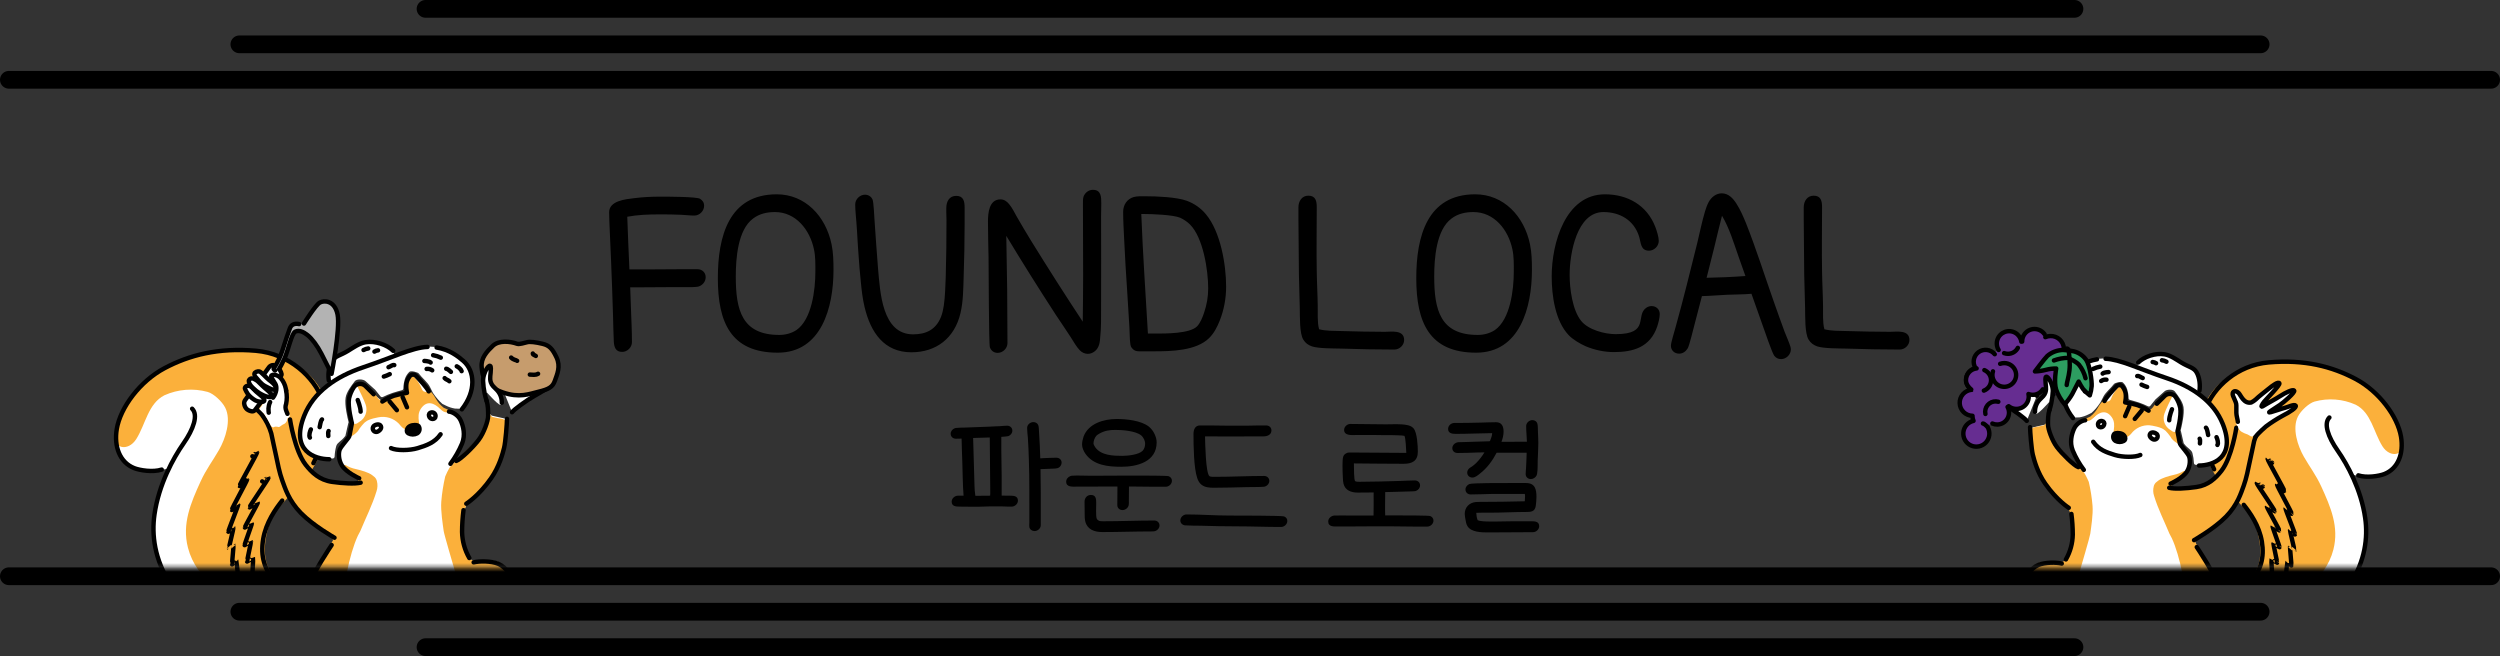 <svg width="282" height="74" viewBox="0 0 282 74" fill="none" xmlns="http://www.w3.org/2000/svg">
<rect x="0" y="0" width="282" height="74" fill="#333333" stroke="none"/>
<line x1="1" y1="-1" x2="281" y2="-1" transform="matrix(-1 0 0 1 282 10)" stroke="black" stroke-width="2" stroke-linecap="round"/>
<line x1="1" y1="-1" x2="281" y2="-1" transform="matrix(1 7.44024e-08 1.02722e-07 -1 0 64)" stroke="black" stroke-width="2" stroke-linecap="round"/>
<line x1="1" y1="-1" x2="229" y2="-1" transform="matrix(-1 0 0 1 256 6)" stroke="black" stroke-width="2" stroke-linecap="round"/>
<line x1="1" y1="-1" x2="229" y2="-1" transform="matrix(1 7.44024e-08 1.02722e-07 -1 26 68)" stroke="black" stroke-width="2" stroke-linecap="round"/>
<line x1="1" y1="-1" x2="187" y2="-1" transform="matrix(-1 0 0 1 235 2)" stroke="black" stroke-width="2" stroke-linecap="round"/>
<line x1="1" y1="-1" x2="187" y2="-1" transform="matrix(1 7.44024e-08 1.02722e-07 -1 47 72)" stroke="black" stroke-width="2" stroke-linecap="round"/>
<path d="M74.518 22.182C73.506 22.182 72.494 22.226 71.504 22.358C70.58 22.468 68.71 22.644 68.71 23.942C68.71 24.624 68.754 25.262 68.776 25.922L68.93 29.464C69.018 31.532 69.084 33.556 69.15 35.624C69.172 36.592 69.194 37.56 69.238 38.55C69.282 39.188 69.458 39.694 70.184 39.694C70.756 39.694 71.284 39.188 71.284 38.594C71.284 37.362 71.218 36.108 71.174 34.854C71.152 34.04 71.108 33.226 71.086 32.412C71.372 32.412 71.658 32.412 71.944 32.412L75.53 32.39C76.124 32.39 76.74 32.39 77.334 32.39C77.686 32.39 78.544 32.412 78.852 32.302C79.27 32.148 79.6 31.752 79.6 31.268C79.6 30.718 79.182 30.366 78.676 30.366C78.082 30.366 77.466 30.366 76.872 30.366L73.286 30.388C72.692 30.388 72.076 30.388 71.482 30.388C71.372 30.388 71.196 30.388 70.998 30.388C70.91 28.408 70.822 26.428 70.756 24.448C71.922 24.228 73.132 24.184 74.32 24.184C75.156 24.184 76.014 24.184 76.85 24.228C77.334 24.25 77.84 24.316 78.324 24.316C78.896 24.316 79.424 23.81 79.424 23.216C79.424 22.842 79.248 22.6 78.962 22.424C78.588 22.182 75.2 22.182 74.518 22.182ZM80.973 31.378C80.973 36.35 82.425 39.782 87.727 39.782C92.655 39.782 94.019 34.678 94.019 30.454C94.019 29.464 93.997 28.496 93.799 27.55C93.139 24.382 90.829 21.918 87.617 21.918C82.205 21.918 80.973 26.67 80.973 31.378ZM82.997 31.202C82.997 29.156 83.217 25.922 84.955 24.646C85.681 24.096 86.539 23.92 87.419 23.92C89.751 23.92 91.357 25.9 91.819 28.144C91.995 28.958 91.973 29.816 91.973 30.652C91.973 32.676 91.577 36.02 89.839 37.23C89.267 37.604 88.585 37.78 87.903 37.78C83.679 37.78 82.997 34.964 82.997 31.202ZM102.804 39.738C105.598 39.738 107.688 38.154 108.348 35.294C108.656 33.974 108.656 32.566 108.7 31.224C108.766 29.244 108.81 27.22 108.81 25.24V23.436C108.81 22.732 108.7 22.094 107.864 22.094C107.072 22.094 106.742 22.732 106.742 23.48C106.742 23.634 106.742 23.766 106.742 23.92L106.764 24.822C106.764 26.978 106.742 29.156 106.676 31.312C106.632 32.368 106.61 33.446 106.456 34.502C106.39 34.92 106.302 35.338 106.148 35.734C105.576 37.186 104.454 37.714 103.002 37.714C99.482 37.714 99.284 32.94 99.042 30.278C98.888 28.452 98.778 26.648 98.646 24.822C98.624 24.404 98.536 22.754 98.426 22.512C98.272 22.16 97.942 21.962 97.568 21.962C96.996 21.962 96.468 22.468 96.468 23.062C96.468 23.722 96.556 24.404 96.6 25.064C96.622 25.372 96.644 25.68 96.666 25.988L96.776 27.814C96.798 28.122 96.82 28.43 96.842 28.738C96.908 29.772 96.996 30.806 97.106 31.84C97.194 32.786 97.304 33.71 97.524 34.634C98.206 37.494 99.724 39.738 102.804 39.738ZM113.642 38.704C113.642 34.678 113.598 30.63 113.51 26.604C115.314 29.596 117.184 32.566 119.098 35.514C119.648 36.35 120.22 37.164 120.77 38.022C121.1 38.528 121.386 39.078 121.804 39.518C122.046 39.76 122.354 39.914 122.706 39.914C123.212 39.914 123.696 39.562 123.894 39.1C124.026 38.814 124.07 38.506 124.092 38.176C124.224 36.988 124.202 35.8 124.202 34.612C124.224 31.202 124.202 27.814 124.202 24.404C124.202 23.92 124.224 23.436 124.224 22.974C124.224 22.226 124.224 21.412 123.278 21.412C122.816 21.412 122.442 21.698 122.244 22.116C122.134 22.358 122.156 22.842 122.156 23.128C122.156 25.746 122.178 28.408 122.178 31.048C122.178 32.786 122.156 34.546 122.134 36.284C120.154 33.292 118.196 30.212 116.304 27.154C115.754 26.252 115.226 25.372 114.698 24.448C114.434 23.986 114.192 23.458 113.84 23.04C113.576 22.71 113.268 22.49 112.85 22.49C111.574 22.49 111.442 24.008 111.442 24.998C111.442 26.362 111.486 27.726 111.508 29.068C111.53 30.278 111.53 38.858 111.662 39.188C111.816 39.584 112.124 39.804 112.542 39.804C113.114 39.804 113.642 39.298 113.642 38.704ZM130.167 39.628C132.081 39.628 134.919 39.584 136.393 38.132C136.943 37.582 137.295 36.9 137.581 36.174C138.065 34.964 138.307 33.644 138.307 32.346C138.307 29.816 137.669 26.142 136.041 24.184C135.469 23.48 134.699 22.952 133.863 22.644C132.697 22.226 130.475 22.138 129.199 22.138C128.759 22.138 128.297 22.116 127.879 22.226C127.131 22.446 126.691 23.106 126.691 23.898C126.691 24.91 126.757 25.922 126.801 26.912C126.889 28.936 127.021 30.96 127.153 32.962L127.395 36.878C127.439 37.516 127.417 38.198 127.505 38.836C127.527 38.99 127.571 39.122 127.659 39.232C127.989 39.672 128.341 39.628 128.803 39.628H130.167ZM129.485 37.626C129.221 33.138 128.913 28.65 128.737 24.14C128.825 24.14 128.935 24.14 129.023 24.14C129.969 24.14 132.323 24.228 133.115 24.558C133.533 24.756 133.907 24.998 134.237 25.328C135.711 26.802 136.283 30.454 136.283 32.522C136.283 33.468 136.129 34.37 135.821 35.272C135.667 35.756 135.381 36.46 135.029 36.812C134.193 37.648 131.443 37.626 130.321 37.626C130.035 37.626 129.771 37.626 129.485 37.626ZM157.286 39.43C157.858 39.43 158.386 38.946 158.386 38.352C158.386 37.164 156.934 37.428 156.208 37.428C154.558 37.428 152.908 37.384 151.258 37.34C150.444 37.318 149.586 37.34 148.794 37.142C148.574 36.328 148.662 35.338 148.64 34.502C148.64 34.172 148.618 33.864 148.618 33.534L148.552 31.598C148.552 31.268 148.53 30.938 148.53 30.63C148.486 28.21 148.53 25.812 148.53 23.37C148.53 22.666 148.398 22.072 147.584 22.072C146.858 22.072 146.462 22.688 146.462 23.392C146.462 23.81 146.462 24.228 146.462 24.646L146.484 27.154C146.484 29.684 146.528 32.236 146.616 34.766C146.638 35.668 146.572 37.604 147.012 38.308C147.254 38.704 147.562 38.924 148.002 39.078C148.794 39.32 150.356 39.298 151.236 39.32C153.238 39.386 155.262 39.43 157.286 39.43ZM159.756 31.378C159.756 36.35 161.208 39.782 166.51 39.782C171.438 39.782 172.802 34.678 172.802 30.454C172.802 29.464 172.78 28.496 172.582 27.55C171.922 24.382 169.612 21.918 166.4 21.918C160.988 21.918 159.756 26.67 159.756 31.378ZM161.78 31.202C161.78 29.156 162 25.922 163.738 24.646C164.464 24.096 165.322 23.92 166.202 23.92C168.534 23.92 170.14 25.9 170.602 28.144C170.778 28.958 170.756 29.816 170.756 30.652C170.756 32.676 170.36 36.02 168.622 37.23C168.05 37.604 167.368 37.78 166.686 37.78C162.462 37.78 161.78 34.964 161.78 31.202ZM181.037 21.918C176.593 21.918 175.031 27.396 175.031 31.18C175.031 33.358 175.427 36.196 176.945 37.802C177.429 38.308 178.221 38.77 178.859 39.056C179.849 39.474 180.971 39.716 182.049 39.716C184.227 39.716 186.141 39.166 186.933 36.834C187.065 36.416 187.219 35.866 187.219 35.426C187.219 34.876 186.801 34.524 186.295 34.524C186.097 34.524 185.899 34.59 185.723 34.7C184.403 35.58 186.185 37.692 182.247 37.692C181.015 37.692 179.167 37.208 178.353 36.196C177.363 34.964 177.055 32.544 177.055 31.004C177.055 28.606 177.869 23.92 180.861 23.92C182.687 23.92 184.293 24.8 184.887 26.67C185.107 27.374 185.041 28.276 186.009 28.276C186.581 28.276 187.109 27.77 187.109 27.176C187.109 26.736 186.889 26.054 186.735 25.636C185.789 23.128 183.567 21.918 181.037 21.918ZM191.977 33.402C192.945 33.38 193.891 33.292 194.859 33.248C195.739 33.204 196.663 33.226 197.565 33.138C197.983 34.326 198.401 35.492 198.819 36.68C199.017 37.23 199.897 39.826 200.139 40.134C200.337 40.376 200.579 40.508 200.909 40.508C201.481 40.508 202.009 40.002 202.009 39.408C202.009 39.32 201.987 39.21 201.965 39.122C201.789 38.55 201.525 38 201.305 37.428C200.865 36.262 200.469 35.096 200.051 33.93C199.017 31.004 198.093 28.056 196.949 25.174C196.641 24.426 196.311 23.656 195.871 22.974C195.497 22.38 194.969 21.808 194.221 21.808C193.583 21.808 193.055 22.226 192.747 22.776C192.571 23.106 192.439 23.458 192.329 23.832C191.977 25.02 191.735 26.23 191.449 27.418C190.657 30.586 189.887 33.754 189.007 36.9C188.897 37.34 188.479 38.638 188.479 38.99C188.479 39.54 188.897 39.892 189.403 39.892C189.821 39.892 190.151 39.65 190.371 39.298C190.547 39.034 191.009 37.098 191.141 36.614C191.427 35.536 191.691 34.48 191.977 33.402ZM194.243 24.338C195.079 25.746 195.563 27.396 196.113 28.958C196.377 29.684 196.619 30.41 196.883 31.136C196.135 31.18 195.365 31.246 194.617 31.268C193.935 31.29 193.209 31.312 192.505 31.334C192.791 30.168 193.099 29.002 193.385 27.836C193.671 26.67 193.935 25.504 194.243 24.338ZM214.284 39.43C214.856 39.43 215.384 38.946 215.384 38.352C215.384 37.164 213.932 37.428 213.206 37.428C211.556 37.428 209.906 37.384 208.256 37.34C207.442 37.318 206.584 37.34 205.792 37.142C205.572 36.328 205.66 35.338 205.638 34.502C205.638 34.172 205.616 33.864 205.616 33.534L205.55 31.598C205.55 31.268 205.528 30.938 205.528 30.63C205.484 28.21 205.528 25.812 205.528 23.37C205.528 22.666 205.396 22.072 204.582 22.072C203.856 22.072 203.46 22.688 203.46 23.392C203.46 23.81 203.46 24.228 203.46 24.646L203.482 27.154C203.482 29.684 203.526 32.236 203.614 34.766C203.636 35.668 203.57 37.604 204.01 38.308C204.252 38.704 204.56 38.924 205 39.078C205.792 39.32 207.354 39.298 208.234 39.32C210.236 39.386 212.26 39.43 214.284 39.43Z" fill="black"/>
<path d="M117.399 59.246V55.704C117.399 54.78 117.385 53.842 117.371 52.918C117.623 52.904 117.889 52.904 118.141 52.89L118.771 52.862C119.121 52.848 119.429 52.862 119.639 52.54C119.709 52.428 119.751 52.316 119.751 52.19C119.751 51.854 119.485 51.63 119.163 51.63C118.715 51.63 118.281 51.658 117.833 51.672L117.343 51.7C117.315 50.72 117.273 49.726 117.203 48.746C117.189 48.536 117.189 48.102 117.105 47.934C117.007 47.724 116.797 47.612 116.559 47.612C116.209 47.612 115.859 47.906 115.859 48.27C115.859 48.648 115.915 49.012 115.943 49.376C115.999 50.188 116.027 51 116.055 51.812C116.139 54.192 116.097 56.586 116.111 58.966C116.111 59.134 116.083 59.302 116.111 59.456C116.167 59.736 116.419 59.904 116.699 59.904C117.049 59.904 117.399 59.61 117.399 59.246ZM114.193 48.578C114.193 48.242 113.927 48.018 113.605 48.018C113.325 48.018 113.045 48.06 112.765 48.074C112.625 48.074 112.499 48.088 112.359 48.088L111.533 48.13C111.393 48.13 111.267 48.13 111.127 48.144L108.887 48.228C108.551 48.242 108.215 48.228 107.879 48.27C107.823 48.27 107.753 48.284 107.683 48.312C107.431 48.41 107.235 48.648 107.235 48.928C107.235 49.264 107.501 49.488 107.823 49.488C108.033 49.488 108.257 49.488 108.467 49.474C108.481 50.384 108.523 51.294 108.551 52.204C108.579 52.792 108.593 54.836 108.691 55.914H108.481C108.341 55.914 108.187 55.914 108.047 55.914C107.697 55.914 107.347 56.222 107.347 56.586C107.347 57.104 107.809 57.146 108.215 57.146C108.691 57.146 109.167 57.16 109.629 57.16C109.867 57.16 110.105 57.16 110.343 57.16L111.785 57.118C112.023 57.118 112.261 57.118 112.499 57.118C112.639 57.118 112.765 57.118 112.905 57.118L113.717 57.146C113.857 57.146 113.983 57.146 114.123 57.146C114.473 57.146 114.823 56.838 114.823 56.474C114.823 55.942 114.347 55.914 113.941 55.914C113.829 55.914 113.731 55.914 113.619 55.914L112.989 55.9C112.989 55.676 112.989 55.48 112.989 55.27C112.989 54.766 112.989 54.262 112.989 53.758L112.947 50.748C112.947 50.258 112.947 49.768 112.947 49.278C113.353 49.25 113.661 49.222 113.745 49.194C113.997 49.096 114.193 48.858 114.193 48.578ZM111.687 55.914C111.127 55.928 110.567 55.928 110.021 55.928C109.965 55.55 109.923 55.158 109.923 54.78C109.895 54.248 109.825 50.818 109.769 49.404C110.161 49.39 110.917 49.376 111.645 49.348C111.645 51.35 111.701 53.38 111.701 55.382C111.701 55.466 111.701 55.564 111.701 55.648L111.687 55.914ZM125.949 47.262C124.521 47.262 122.771 47.766 122.225 49.25C122.127 49.544 122.057 49.852 122.057 50.16C122.057 50.496 122.239 50.902 122.435 51.182C123.359 52.498 125.011 52.652 126.481 52.652C128.273 52.652 130.471 52.092 130.471 49.894C130.471 49.572 130.373 49.25 130.233 48.956C130.093 48.648 129.869 48.354 129.603 48.13C128.721 47.43 127.055 47.262 125.949 47.262ZM125.823 48.494C126.607 48.494 128.105 48.606 128.721 49.11C128.861 49.222 128.973 49.39 129.057 49.558C129.113 49.712 129.169 49.866 129.169 50.034C129.169 50.314 129.099 50.622 128.889 50.846C128.455 51.294 127.209 51.42 126.593 51.42C125.585 51.42 124.213 51.378 123.555 50.468C123.485 50.37 123.345 50.132 123.345 50.02C123.345 49.754 123.471 49.39 123.639 49.194C123.737 49.068 123.863 48.998 124.003 48.914C124.605 48.578 125.137 48.494 125.823 48.494ZM126.033 56.978C126.033 57.314 126.299 57.538 126.621 57.538C126.943 57.538 127.265 57.286 127.321 56.964C127.349 56.81 127.335 56.642 127.335 56.488C127.349 55.97 127.349 55.396 127.349 54.878C127.405 54.878 127.475 54.878 127.531 54.878L130.177 54.906C130.611 54.906 131.059 54.906 131.493 54.906C131.857 54.906 132.193 54.598 132.193 54.234C132.193 53.982 132.053 53.814 131.829 53.716C131.661 53.646 128.903 53.646 128.553 53.646C128.077 53.646 127.601 53.646 127.111 53.646L124.213 53.66C123.737 53.66 123.247 53.66 122.757 53.66C122.155 53.66 121.539 53.618 120.937 53.66C120.867 53.66 120.797 53.674 120.741 53.702C120.475 53.8 120.265 54.038 120.265 54.332C120.265 54.962 120.951 54.892 121.371 54.892C121.777 54.892 122.169 54.892 122.575 54.892L125.011 54.878C125.361 54.878 125.697 54.878 126.047 54.878C126.033 55.564 126.033 56.292 126.033 56.978ZM122.351 57.944C122.351 58.238 122.351 58.532 122.421 58.826C122.645 59.722 123.443 60.016 124.339 60.016C126.173 60.016 128.021 59.946 129.855 59.946C130.023 59.946 130.191 59.946 130.345 59.89C130.597 59.792 130.793 59.554 130.793 59.274C130.793 58.938 130.527 58.714 130.205 58.714C128.287 58.714 126.369 58.798 124.451 58.798C124.297 58.798 124.101 58.798 123.961 58.742C123.849 58.686 123.751 58.602 123.709 58.49C123.597 58.224 123.653 57.104 123.653 56.712C123.653 56.264 123.611 55.83 123.051 55.83C122.617 55.83 122.337 56.18 122.337 56.586L122.351 57.944ZM142.83 47.99C142.578 47.99 142.312 47.99 142.06 47.99L140.52 48.018H138.644L136.46 47.99C136.096 47.99 135.718 47.99 135.354 47.99C134.794 47.99 134.626 48.48 134.626 48.956C134.626 50.258 134.654 52.764 135.046 53.926C135.144 54.22 135.298 54.5 135.536 54.682C135.928 54.99 136.446 55.018 136.922 55.018C138.168 55.018 139.4 54.976 140.646 54.948L141.92 54.934C142.116 54.92 142.326 54.934 142.536 54.906C142.592 54.906 142.662 54.892 142.732 54.864C142.984 54.766 143.18 54.528 143.18 54.248C143.18 53.912 142.914 53.688 142.592 53.688C140.744 53.688 138.91 53.786 137.062 53.786C136.922 53.786 136.544 53.8 136.432 53.716C135.998 53.394 135.942 49.922 135.928 49.222C136.796 49.236 137.65 49.236 138.518 49.236C139.848 49.236 141.178 49.222 142.522 49.222C142.942 49.222 143.418 49.054 143.418 48.55C143.418 48.214 143.152 47.99 142.83 47.99ZM144.51 59.442C144.86 59.442 145.21 59.134 145.21 58.77C145.21 58.504 145.07 58.35 144.846 58.252C144.608 58.154 139.4 58.154 138.672 58.154C137.062 58.154 135.452 58.028 133.842 58.028C133.492 58.028 133.142 58.336 133.142 58.7C133.142 59.008 133.38 59.232 133.674 59.26C134.262 59.302 134.864 59.288 135.466 59.302C136.81 59.344 138.154 59.372 139.498 59.372C141.164 59.372 142.844 59.442 144.51 59.442ZM158.42 49.166C158.56 49.39 158.616 50.734 158.63 51.084C158.574 51.084 158.518 51.084 158.448 51.084C156.362 51.084 154.276 51.042 152.176 51.042C152.05 51.042 151.924 51.084 151.812 51.154C151.49 51.35 151.476 51.602 151.448 51.952C151.434 52.148 151.434 52.344 151.434 52.526C151.434 52.988 151.448 53.45 151.476 53.912C151.49 54.136 151.49 54.346 151.546 54.556C151.728 55.326 152.442 55.564 153.142 55.564C153.744 55.564 154.346 55.564 154.948 55.55C154.934 55.858 154.948 56.208 154.948 56.404C154.948 56.6 154.948 56.796 154.948 56.992L154.934 58.154H153.744C153.268 58.154 152.778 58.154 152.302 58.154C151.7 58.154 151.098 58.126 150.496 58.154C150.44 58.168 150.37 58.168 150.3 58.196C150.034 58.294 149.824 58.532 149.824 58.826C149.824 59.456 150.496 59.386 150.93 59.386C151.336 59.386 151.728 59.386 152.134 59.386L154.528 59.372C154.934 59.372 155.34 59.372 155.732 59.372C156.166 59.372 156.614 59.372 157.048 59.372L159.68 59.4C160.114 59.4 160.562 59.4 160.996 59.4C161.346 59.4 161.696 59.092 161.696 58.728C161.696 58.476 161.556 58.308 161.332 58.21C161.164 58.14 158.406 58.14 158.056 58.14C157.58 58.14 157.09 58.14 156.614 58.14H156.25C156.25 57.916 156.236 57.692 156.236 57.552C156.236 57.356 156.236 57.16 156.236 56.964L156.25 55.802C156.25 55.704 156.25 55.606 156.25 55.508C156.628 55.494 157.006 55.494 157.384 55.48L158.84 55.438C159.064 55.424 159.302 55.438 159.54 55.41C159.596 55.41 159.666 55.396 159.736 55.368C159.988 55.27 160.184 55.032 160.184 54.752C160.184 54.416 159.918 54.192 159.596 54.192C159.064 54.192 158.518 54.234 157.972 54.248C156.432 54.29 154.878 54.346 153.338 54.346C153.198 54.346 152.988 54.346 152.862 54.276C152.722 54.192 152.722 52.666 152.722 52.414V52.274C154.598 52.288 156.46 52.316 158.336 52.316C159.274 52.316 159.932 52.008 159.932 50.958C159.932 50.314 159.862 48.788 159.442 48.312C159.246 48.088 158.994 48.004 158.728 47.948C158 47.794 157.062 47.864 156.32 47.864C154.976 47.864 153.646 47.822 152.316 47.822C151.966 47.822 151.616 48.13 151.616 48.494C151.616 49.194 152.568 49.068 153.03 49.068C153.73 49.068 154.36 49.068 155.004 49.068L155.97 49.082C156.292 49.082 156.6 49.082 156.922 49.082C157.174 49.096 158.21 49.096 158.42 49.166ZM168.315 48.858C168.315 49.152 168.175 49.474 168.063 49.768C168.049 49.768 168.035 49.768 168.007 49.768L167.881 49.782C167.867 49.782 167.839 49.782 167.811 49.782C167.335 49.796 166.873 49.81 166.411 49.824L165.109 49.866C164.899 49.866 164.675 49.866 164.465 49.88C164.395 49.894 164.339 49.908 164.269 49.936C164.017 50.034 163.821 50.272 163.821 50.552C163.821 50.888 164.087 51.098 164.409 51.098C165.151 51.098 165.893 51.07 166.635 51.042C166.901 51.028 167.181 51.028 167.447 51.028C167.181 51.462 166.873 51.868 166.509 52.232C166.369 52.358 166.229 52.484 166.075 52.596C165.935 52.694 165.781 52.764 165.669 52.89C165.571 53.002 165.501 53.156 165.501 53.31C165.501 53.646 165.767 53.87 166.089 53.87C166.383 53.87 166.677 53.632 166.901 53.45C167.741 52.806 168.343 51.98 168.819 51.07H172.207C172.207 51.35 172.193 51.63 172.179 51.924L172.137 52.792C172.123 53.03 172.095 53.254 172.095 53.478C172.095 53.814 172.361 54.038 172.683 54.038C172.949 54.038 173.201 53.87 173.327 53.632C173.355 53.562 173.369 53.506 173.383 53.45C173.467 52.96 173.439 52.442 173.453 51.952L173.495 50.958C173.509 50.622 173.523 50.3 173.523 49.978C173.523 49.558 173.495 49.152 173.481 48.746C173.467 48.522 173.481 48.032 173.425 47.822C173.355 47.542 173.117 47.388 172.851 47.388C172.501 47.388 172.151 47.696 172.151 48.06C172.151 48.662 172.221 49.236 172.235 49.824L169.477 49.838C169.435 49.838 169.407 49.838 169.365 49.838C169.505 49.474 169.603 49.082 169.603 48.69C169.603 48.102 169.407 47.626 168.749 47.626C168.189 47.626 167.629 47.654 167.055 47.668C166.061 47.696 165.053 47.71 164.045 47.71C163.695 47.71 163.345 48.004 163.345 48.382C163.345 48.872 163.793 48.942 164.199 48.942C165.571 48.942 166.943 48.872 168.315 48.858ZM171.997 55.718C172.025 55.802 172.025 55.9 172.025 55.998C172.025 56.18 172.011 56.362 171.997 56.544C170.303 56.586 168.609 56.614 166.901 56.614C166.761 56.614 166.621 56.614 166.481 56.628C165.725 56.698 165.221 57.23 165.221 57.972C165.221 58.196 165.277 58.392 165.305 58.602C165.347 58.854 165.389 59.12 165.529 59.344C165.935 60.044 167.139 60.058 167.853 60.058C169.533 60.058 171.227 60.03 172.921 60.03C173.271 60.03 173.621 59.722 173.621 59.358C173.621 58.84 173.173 58.798 172.767 58.798H170.667L168.875 58.826C168.581 58.826 168.273 58.826 167.979 58.826C167.671 58.826 166.929 58.812 166.677 58.672C166.579 58.42 166.537 58.126 166.523 57.846C166.999 57.818 167.489 57.832 167.979 57.832C169.421 57.832 170.863 57.748 172.319 57.748C173.173 57.748 173.229 57.328 173.285 56.614C173.299 56.432 173.313 56.25 173.313 56.054C173.313 55.2 173.159 54.486 172.137 54.486C171.465 54.486 170.793 54.486 170.121 54.486C169.589 54.486 166.061 54.472 165.753 54.598C165.501 54.696 165.305 54.934 165.305 55.214C165.305 55.55 165.571 55.774 165.893 55.774C166.663 55.774 167.447 55.732 168.231 55.718C169.491 55.704 170.737 55.718 171.997 55.718Z" fill="black"/>
<mask id="mask0_473_2" style="mask-type:alpha" maskUnits="userSpaceOnUse" x="9" y="30" width="59" height="34">
<rect x="9" y="30" width="59" height="34" fill="#C4C4C4"/>
</mask>
<g mask="url(#mask0_473_2)">
<path d="M56.558 43.518C56.558 43.518 57.789 42.188 58.361 41.767C58.933 41.346 59.737 40.621 59.891 40.804C60.044 40.987 58.221 42.902 58.006 43.205C57.791 43.507 57.557 43.972 57.946 43.692C58.335 43.412 59.368 42.812 59.861 42.448C60.443 42.028 61.564 41.508 61.717 41.691C61.87 41.874 60.309 43.163 59.913 43.451L58.946 44.155C58.752 44.296 58.557 44.437 58.925 44.317C59.292 44.197 60.067 43.87 60.586 43.701C60.953 43.581 61.881 43.205 62.034 43.388C62.187 43.571 61.239 44.113 60.292 44.653C59.345 45.193 57.974 46.196 57.76 46.499" fill="white"/>
<path d="M56.558 43.518C56.558 43.518 57.789 42.188 58.361 41.767C58.933 41.346 59.737 40.621 59.891 40.804C60.044 40.987 58.221 42.902 58.006 43.205C57.791 43.507 57.557 43.972 57.946 43.692C58.335 43.412 59.368 42.812 59.861 42.448C60.443 42.028 61.564 41.508 61.717 41.691C61.87 41.874 60.309 43.163 59.913 43.451L58.946 44.155C58.752 44.296 58.557 44.437 58.925 44.317C59.292 44.197 60.067 43.87 60.586 43.701C60.953 43.581 61.881 43.205 62.034 43.388C62.187 43.571 61.239 44.113 60.292 44.653C59.345 45.193 57.974 46.196 57.76 46.499" stroke="black" stroke-width="0.5" stroke-linecap="round" stroke-linejoin="round"/>
<path d="M60.354 72.624C59.903 72.366 58.833 72.309 58.228 72.461C57.573 72.624 56.43 73.114 54.14 73.605L53.487 73.441C53.487 73.441 54.958 72.133 55.775 70.99C56.592 69.846 57.573 68.209 57.737 66.085C57.775 65.575 57.653 65.065 57.39 64.626C57.127 64.187 56.734 63.84 56.266 63.632C55.449 63.305 54.14 63.305 53.487 63.468L52.996 62.979C52.481 62.082 52.201 61.069 52.18 60.035C52.182 59.215 52.236 58.397 52.342 57.584L52.657 56.853C52.657 56.853 54.065 55.974 55.449 53.987C56.373 52.66 56.757 51.208 56.921 50.554C57.084 49.899 57.246 47.775 57.246 47.284L55.446 46.876C55.446 46.876 55.122 46.402 55.122 46.964C55.122 47.525 54.635 48.88 54.066 49.645C53.475 50.439 52.018 51.868 51.527 52.032L50.872 52.359C51.399 51.652 51.839 50.884 52.181 50.071C52.572 49.1 52.324 48.136 52.018 47.456C51.738 46.842 51.036 46.476 50.709 46.476L49.992 46.173C49.992 46.173 49.465 45.822 49.288 45.47C49.022 45.027 48.732 44.599 48.421 44.187C48.199 43.743 47.45 42.923 46.992 42.441C46.944 42.391 46.885 42.352 46.819 42.327C46.754 42.301 46.684 42.291 46.614 42.297C46.544 42.302 46.477 42.322 46.416 42.357C46.355 42.391 46.302 42.438 46.262 42.496C46.139 42.663 46.04 42.848 45.968 43.043C45.781 43.601 45.968 44.35 45.968 44.35C45.472 44.432 44.98 44.541 44.497 44.678C44.038 44.847 43.6 45.066 43.189 45.331L42.209 44.514L41.29 43.597C41.198 43.505 41.086 43.435 40.963 43.392C40.84 43.35 40.708 43.336 40.579 43.351C40.449 43.367 40.325 43.412 40.215 43.482C40.106 43.553 40.014 43.648 39.946 43.759C39.7 44.14 39.525 44.562 39.429 45.005C39.268 45.971 39.756 47.784 39.756 47.784L39.492 49.133C39.471 49.239 39.426 49.339 39.362 49.426C38.915 50.008 38.55 50.409 38.404 50.703C38.228 51.055 38.228 51.898 38.612 52.525C39.103 53.341 40.574 53.996 40.574 53.996L40.738 54.487C40.083 54.65 38.756 54.575 37.525 54.399C36.33 54.223 35.531 53.616 34.899 52.903L35.413 52.287C35.413 52.287 35.589 51.935 35.823 51.449C36.324 50.411 37.407 47.968 36.541 45.413L36.497 45.292C36.483 45.248 36.467 45.205 36.449 45.16C35.469 42.545 32.69 39.93 28.93 39.603C24.682 39.233 21.409 40.094 18.63 41.565C15.851 43.036 13.639 46.006 13.235 48.428C12.909 50.39 13.562 52.188 15.197 52.843C15.823 53.093 18.113 53.146 19.095 52.818L19.334 52.442C18.417 54.206 17.793 56.108 17.486 58.073C17.159 60.361 17.486 63.139 19.285 65.92C20.96 68.508 24.685 70.46 27.459 70.988C29.528 71.382 31.775 71.241 33.234 71.067L33.259 71.048C33.056 73.198 33.66 74.861 34.526 75.729C35.2 76.403 36.488 77.2 37.959 77.2L37.306 77.527C36.431 77.51 35.556 77.564 34.69 77.691C33.382 77.853 31.747 78.18 30.931 79.162C30.114 80.144 30.276 80.797 30.276 80.959L31.093 81.45C31.532 81.596 31.911 81.286 33.055 80.959C34.199 80.631 36.488 80.469 37.63 80.306C38.772 80.142 40.738 80.306 41.391 79.978C41.658 79.853 41.871 79.635 41.992 79.365C42.112 79.095 42.131 78.79 42.045 78.507C41.882 78.016 41.718 77.2 41.882 76.873C42.045 76.545 43.844 75.074 45.642 74.094C47.441 73.114 48.921 73.057 49.528 73.3C50.195 73.57 50.158 75.116 49.843 75.857C49.612 76.399 49.327 77.302 49.491 77.793C49.654 78.284 50.232 78.497 50.723 78.497C51.214 78.497 51.854 78.016 53.325 77.036C54.733 76.102 57.243 75.37 58.721 75.074C59.537 74.91 60.356 74.583 60.681 74.257C61.197 73.742 60.755 72.853 60.354 72.624ZM37.466 61.506C37.466 61.506 36.812 62.488 36.321 63.305C35.442 64.742 34.688 66.251 34.067 67.817C32.886 67.354 31.819 66.471 31.052 65.594C29.907 64.287 29.417 62.816 29.743 60.853C30.058 58.967 31.138 57.455 31.892 56.502L32.506 55.763C32.882 56.556 33.388 57.282 34.003 57.909C35.397 59.337 37.792 60.69 37.792 60.69L37.466 61.506Z" fill="white"/>
<path d="M35.265 67.992C34.385 67.816 32.977 67.079 32.801 66.936C30.483 65.045 28.93 63.417 30.513 58.666C30.777 57.872 31.888 56.811 32.421 56.186C33.081 55.41 33.76 54.852 34.385 54.09C35.247 53.05 35.904 51.856 36.321 50.571C36.848 49.163 37.223 46.889 37.024 46.347C37.024 45.819 36.474 44.426 36.157 43.903C35.101 42.157 33.857 41.244 31.921 40.54C31.337 40.213 30.466 40.012 29.809 39.836C28.539 39.484 26.925 39.692 25.619 39.683C23.474 39.638 21.349 40.113 19.427 41.068C18.915 41.244 18.225 41.791 17.759 42.034C15.295 43.319 13.711 46.273 13.067 48.869C12.629 50.629 14.448 50.995 15.379 49.515C16.425 47.852 16.703 45.527 18.547 44.587C20.08 43.899 21.805 43.765 23.427 44.209C24.099 44.397 25.058 45.291 25.41 45.995C26.114 47.403 25.433 49.476 24.706 50.747C24.002 51.978 23.258 52.929 22.628 54.307C21.524 56.719 20.506 59.088 21.201 61.782C21.671 63.607 22.799 65.09 24.227 66.243C24.932 66.772 25.681 67.239 26.466 67.64C28.548 68.849 33.065 69.083 35.441 69.224C35.925 69.252 36.943 68.328 35.265 67.992Z" fill="#FBB03B"/>
<path d="M50.047 45.995C49.167 45.291 49.167 44.764 48.639 44.236C48.442 44.039 47.819 44.473 47.583 43.884C47.231 43.004 46.855 42.701 46.703 42.476C46.351 41.948 46.223 41.994 45.999 42.652C45.841 43.117 45.823 43.768 45.823 44.236C45.823 44.373 44.989 44.299 44.592 44.412C44.358 44.477 43.701 44.883 43.325 45.065C43.068 45.188 42.818 45.174 42.656 44.94C42.494 44.706 42.242 44.412 42.128 44.236C41.661 43.532 39.84 42.652 40.368 43.708C40.498 43.968 41.072 45.116 41.248 45.644C41.371 45.998 41.368 46.384 41.24 46.736C41.111 47.089 40.866 47.386 40.544 47.579C40.486 47.614 40.393 47.676 40.285 47.755C40.212 47.796 40.13 47.818 40.046 47.818C39.962 47.818 39.88 47.796 39.807 47.755C39.779 47.741 39.527 49.253 39.59 49.235C39.884 49.084 40.147 48.881 40.368 48.635C40.562 48.283 41.097 47.637 41.248 47.579C41.577 47.255 42.721 47.051 43.008 47.028C43.426 47 43.844 47.077 44.226 47.25C44.607 47.424 44.939 47.69 45.192 48.024C45.297 48.158 45.426 48.271 45.572 48.359C45.734 48.472 45.92 48.547 46.115 48.579C46.326 48.599 46.538 48.567 46.733 48.485C46.928 48.402 47.099 48.273 47.231 48.107C47.316 47.991 47.275 47.732 47.254 47.579C47.184 47.069 47.154 46.555 47.495 46.071C48.143 45.161 48.929 45.397 49.695 46.163C50.223 46.691 50.575 46.515 50.751 46.339C50.781 46.318 50.056 45.995 50.047 45.995Z" fill="#FBB03B"/>
<path d="M57.262 64.297C56.616 63.517 56.218 63.206 55.166 63.241H55.136C54.8 63.181 53.989 63.241 53.468 63.241C53.35 63.241 53.234 63.205 53.137 63.138C53.04 63.071 52.965 62.976 52.922 62.866C52.746 62.386 52.394 61.647 52.334 61.489C51.763 59.785 52.322 57.147 52.845 56.579C52.856 56.567 52.87 56.558 52.885 56.552C53.371 56.341 55.046 54.351 55.477 53.809C56.287 52.788 56.971 49.959 57.012 49.788C57.172 49.096 57.374 48.463 57.262 47.762C57.214 47.467 56.75 47.234 56.558 47.234C56.261 47.193 55.968 47.134 55.678 47.058C55.326 47.058 55.326 46.531 55.15 46.883C54.858 47.467 54.281 48.964 53.929 49.506C53.922 49.517 53.913 49.527 53.904 49.536C53.739 49.698 52.107 51.296 50.913 52.498C50.891 52.519 50.861 52.556 50.832 52.589C50.779 52.649 50.733 52.713 50.693 52.781C50.519 53.092 50.362 53.411 50.223 53.739C50.004 54.676 49.855 55.629 49.776 56.589C49.695 57.61 49.952 59.188 50.047 59.898C50.101 60.301 51.157 63.864 51.358 64.568C51.63 65.529 51.806 67.465 51.63 68.168C51.219 69.819 50.913 70.632 49.871 71.16C49.167 71.512 47.513 71.845 45.823 72.568C44.592 73.096 42.937 73.764 42.832 73.8C41.776 74.152 40.416 74.002 40.016 73.624C38.899 72.568 38.608 71.146 38.608 69.576C38.608 66.409 39.398 62.52 40.368 60.426C40.368 60.426 40.642 59.898 40.646 59.898C41.264 58.404 42.003 56.959 42.473 55.408C42.596 55.041 42.611 54.646 42.515 54.27C42.475 54.098 42.386 53.942 42.26 53.819C42.165 53.735 42.066 53.655 41.962 53.582C41.575 53.29 40.72 53.04 40.139 52.911C39.727 52.827 39.332 52.675 38.969 52.461C38.935 52.445 38.898 52.44 38.861 52.447C38.825 52.453 38.791 52.471 38.766 52.498C38.74 52.526 38.723 52.56 38.719 52.597C38.714 52.634 38.721 52.671 38.739 52.704C38.853 52.88 38.946 53.012 38.96 53.04C39.011 53.147 39.727 53.712 40.317 54.06C40.345 54.079 40.367 54.106 40.381 54.137C40.395 54.168 40.399 54.203 40.393 54.236C40.388 54.27 40.372 54.301 40.349 54.326C40.327 54.351 40.297 54.369 40.264 54.377C39.8 54.467 39.134 54.624 38.96 54.624C38.08 54.624 36.331 54.096 36.321 54.096C35.265 53.568 34.561 52.512 33.681 51.104C33.612 50.993 32.732 47.278 32.625 47.233C32.439 47.111 31.835 47.687 31.569 47.761C31.201 47.901 30.847 48.078 30.513 48.288C30.146 48.225 30.865 49.872 31.041 50.4C31.217 50.928 31.175 52.417 31.217 52.512C31.393 52.911 31.898 54.379 31.921 54.448C32.681 56.589 34.098 58.437 35.969 59.727C35.969 59.727 37.709 60.644 37.552 60.959C37.2 61.663 35.654 64.228 35.617 64.302C34.899 65.698 34.311 66.312 33.857 67.822C33.412 69.302 33.139 71.408 33.329 72.925C33.487 74.189 33.961 75.389 35.089 76.093C36.217 76.797 37.174 77.418 38.432 77.325C38.633 77.311 40.071 77.425 40.192 77.325C42.272 77.149 43.043 75.315 44.943 74.509C45.002 74.484 45.598 74.185 45.647 74.157C45.938 74.094 46.175 73.805 46.575 73.722C47.465 73.546 48.899 72.895 49.695 73.277C50.121 73.481 49.614 74.833 50.047 74.861C50.259 74.735 50.504 74.674 50.751 74.685H50.944C51.808 74.509 51.901 73.93 53.39 73.629C54.094 73.453 56.306 70.813 56.936 69.087C56.94 69.075 56.946 69.064 56.954 69.054C57.464 68.334 57.538 67.556 57.614 66.766C57.705 65.791 57.79 64.825 57.262 64.297ZM38.445 69.685C38.429 69.665 38.418 69.643 38.411 69.619C38.392 69.543 38.376 69.466 38.36 69.386C38.411 69.523 38.471 69.657 38.536 69.789L38.445 69.685Z" fill="#FBB03B"/>
<path d="M42.148 44.47L41.23 43.553C41.138 43.461 41.026 43.39 40.902 43.347C40.779 43.305 40.647 43.291 40.518 43.307C40.388 43.322 40.264 43.367 40.154 43.439C40.045 43.51 39.953 43.605 39.885 43.717C39.64 44.097 39.465 44.519 39.368 44.961C39.208 45.929 39.695 47.739 39.695 47.739L39.431 49.091C39.411 49.196 39.366 49.296 39.301 49.381C38.854 49.964 38.49 50.365 38.344 50.659C38.168 51.011 38.168 51.854 38.552 52.48C39.042 53.298 40.514 53.951 40.514 53.951" stroke="black" stroke-width="0.5" stroke-linecap="round" stroke-linejoin="round"/>
<path d="M43.129 45.292C43.539 45.026 43.978 44.806 44.436 44.637C44.92 44.5 45.411 44.391 45.908 44.31C45.908 44.31 45.721 43.562 45.908 43.002C45.98 42.807 46.079 42.623 46.202 42.455C46.242 42.398 46.295 42.351 46.356 42.316C46.417 42.282 46.484 42.262 46.554 42.257C46.624 42.252 46.694 42.262 46.759 42.287C46.825 42.312 46.883 42.352 46.932 42.402C47.389 42.885 48.139 43.703 48.361 44.146" stroke="black" stroke-width="0.5" stroke-linecap="round" stroke-linejoin="round"/>
<path d="M43.947 45.286L44.764 46.268" stroke="black" stroke-width="0.5" stroke-linecap="round" stroke-linejoin="round"/>
<path d="M45.418 44.797L45.907 45.941" stroke="black" stroke-width="0.5" stroke-linecap="round" stroke-linejoin="round"/>
<path d="M40.351 45.124C40.351 45.124 40.678 45.941 40.678 46.432" stroke="black" stroke-width="0.5" stroke-linecap="round" stroke-linejoin="round"/>
<path d="M42.149 48.067C42.096 48.125 42.061 48.198 42.051 48.276C42.04 48.355 42.053 48.434 42.088 48.505C42.123 48.576 42.179 48.634 42.248 48.673C42.317 48.712 42.396 48.728 42.474 48.721C42.638 48.721 43.129 48.394 42.965 48.067C42.802 47.739 42.312 47.903 42.149 48.067Z" stroke="black" stroke-width="0.5" stroke-linecap="round" stroke-linejoin="round"/>
<path d="M48.398 46.946C48.528 47.389 49.116 47.337 49.128 46.971C49.137 46.906 49.129 46.84 49.107 46.779C49.085 46.718 49.048 46.664 49 46.62C48.952 46.576 48.894 46.544 48.831 46.528C48.769 46.511 48.703 46.51 48.639 46.524C48.593 46.53 48.548 46.547 48.509 46.573C48.47 46.599 48.438 46.634 48.414 46.675C48.391 46.716 48.377 46.762 48.375 46.809C48.372 46.856 48.38 46.903 48.398 46.946V46.946Z" stroke="black" stroke-width="0.5" stroke-linecap="round" stroke-linejoin="round"/>
<path d="M46.235 48.067C46.562 47.903 47.053 47.903 47.217 48.067C47.262 48.13 47.294 48.203 47.31 48.279C47.327 48.356 47.327 48.435 47.312 48.511C47.297 48.588 47.266 48.661 47.221 48.725C47.177 48.789 47.119 48.844 47.053 48.885C46.901 48.965 46.733 49.006 46.562 49.006C46.391 49.006 46.222 48.965 46.071 48.885C45.744 48.721 45.907 48.23 46.235 48.067Z" fill="black" stroke="black" stroke-width="0.5" stroke-linecap="round" stroke-linejoin="round"/>
<path d="M49.695 48.987C49.047 49.939 48.074 50.256 47.12 50.55C46.212 50.828 44.713 50.844 44.109 50.55" stroke="black" stroke-width="0.5" stroke-linecap="round" stroke-linejoin="round"/>
<path d="M50.648 46.432C50.976 46.432 51.678 46.8 51.958 47.412C52.264 48.086 52.512 49.056 52.121 50.029C51.779 50.842 51.339 51.61 50.812 52.317" stroke="black" stroke-width="0.5" stroke-linecap="round" stroke-linejoin="round"/>
<path d="M40.678 54.443C40.023 54.606 38.696 54.53 37.464 54.355C36.028 54.149 35.164 53.299 34.473 52.419C33.241 50.835 32.713 47.315 32.713 47.315" stroke="black" stroke-width="0.5" stroke-linecap="round" stroke-linejoin="round"/>
<path d="M37.408 61.481C37.408 61.481 36.753 62.462 36.262 63.28C35.435 64.66 33.811 67.53 33.32 70.143C32.837 72.718 33.483 74.718 34.464 75.7C35.137 76.374 36.426 77.171 37.897 77.171" stroke="black" stroke-width="0.5" stroke-linecap="round" stroke-linejoin="round"/>
<path d="M51.467 51.991C51.958 51.827 53.415 50.397 54.006 49.603C54.576 48.839 55.062 47.491 55.062 46.923C55.062 46.355 55.062 45.731 54.886 45.204" stroke="black" stroke-width="0.5" stroke-linecap="round" stroke-linejoin="round"/>
<path d="M57.188 47.251C57.188 47.74 57.026 49.865 56.862 50.52C56.699 51.175 56.315 52.632 55.391 53.952C54.006 55.938 52.599 56.818 52.599 56.818" stroke="black" stroke-width="0.5" stroke-linecap="round" stroke-linejoin="round"/>
<path d="M52.283 57.548C52.178 58.362 52.123 59.181 52.121 60.001C52.142 61.035 52.423 62.047 52.938 62.944" stroke="black" stroke-width="0.5" stroke-linecap="round" stroke-linejoin="round"/>
<path d="M53.429 63.435C54.082 63.271 55.391 63.271 56.207 63.598C56.675 63.805 57.068 64.152 57.331 64.591C57.595 65.03 57.716 65.539 57.678 66.05C57.515 68.175 56.535 69.81 55.716 70.954C54.898 72.098 53.429 73.407 53.429 73.407" stroke="black" stroke-width="0.5" stroke-linecap="round" stroke-linejoin="round"/>
<path d="M34.008 67.782C32.828 67.319 31.761 66.437 30.994 65.559C29.848 64.251 29.359 62.78 29.685 60.818C30 58.932 31.08 57.42 31.834 56.466" stroke="black" stroke-width="0.5" stroke-linecap="round" stroke-linejoin="round"/>
<path d="M21.674 46.105C22.378 46.809 21.837 48.392 20.693 50.029C19.55 51.666 17.91 54.638 17.424 58.039C17.096 60.327 17.424 63.108 19.222 65.886C20.898 68.477 24.623 70.426 27.396 70.954C29.466 71.349 31.713 71.208 33.172 71.035" stroke="black" stroke-width="0.5" stroke-linecap="round" stroke-linejoin="round"/>
<path d="M36.434 45.257C36.42 45.213 36.404 45.169 36.387 45.125C35.407 42.508 32.628 39.893 28.867 39.566C24.619 39.196 21.346 40.056 18.567 41.528C15.789 42.999 13.577 45.969 13.172 48.391C12.847 50.353 13.499 52.151 15.134 52.804C15.761 53.054 17.26 53.295 18.24 52.968" stroke="black" stroke-width="0.5" stroke-linecap="round" stroke-linejoin="round"/>
<path d="M36.481 45.369C37.36 47.926 36.264 50.369 35.763 51.405C35.529 51.891 35.352 52.243 35.352 52.243" stroke="black" stroke-width="0.5" stroke-linecap="round" stroke-linejoin="round"/>
<path d="M28.842 46.084C29.194 46.435 29.234 46.398 29.546 46.787C30.023 47.421 30.381 48.137 30.602 48.899C30.777 49.779 30.953 50.513 31.13 51.363C31.279 52.114 31.543 53.411 31.833 54.178C32.164 55.058 32.551 56.447 33.945 57.874C35.339 59.301 37.729 60.654 37.729 60.654" stroke="black" stroke-width="0.5" stroke-linecap="round" stroke-linejoin="round"/>
<path d="M29.577 54.3C29.577 54.312 30.27 53.878 30.281 53.89C30.332 53.976 28.099 57.142 28.15 57.233C28.16 57.251 29.07 56.672 29.081 56.69C29.119 56.758 27.58 59.438 27.62 59.505C27.62 59.519 28.398 59.032 28.407 59.046C28.44 59.102 27.56 61.439 27.594 61.494C27.594 61.506 28.298 61.064 28.308 61.077C28.336 61.126 27.844 63.292 27.873 63.343C27.873 63.354 28.544 62.935 28.551 62.947C28.576 62.991 28.447 64.934 28.472 64.978C28.472 64.989 29.125 64.582 29.132 64.593C29.155 64.632 29.413 66.324 29.434 66.363C29.434 66.374 30.103 65.957 30.11 65.969C30.117 65.981 30.735 67.474 30.756 67.509C30.777 67.544 31.353 67.148 31.358 67.157" stroke="black" stroke-width="0.5" stroke-linecap="round" stroke-linejoin="round"/>
<path d="M28.47 51.47C28.47 51.481 28.987 51.004 28.998 51.016C29.058 51.108 26.963 54.728 27.021 54.821C27.036 54.842 27.859 54.061 27.873 54.082C27.926 54.165 26.092 57.441 26.145 57.526C26.156 57.541 26.861 56.878 26.872 56.896C26.916 56.964 25.714 59.91 25.758 59.979C25.758 59.993 26.334 59.461 26.34 59.475C26.374 59.526 25.786 61.853 25.813 61.904C25.813 61.914 26.34 61.436 26.34 61.446C26.369 61.492 26.152 63.616 26.182 63.662C26.182 63.671 26.663 63.229 26.668 63.24C26.692 63.278 26.844 65.077 26.865 65.115C26.865 65.126 27.337 64.691 27.342 64.702C27.347 64.713 27.78 66.266 27.801 66.3C27.822 66.333 28.276 65.874 28.283 65.885" stroke="black" stroke-width="0.5" stroke-linecap="round" stroke-linejoin="round"/>
<path d="M37.929 50.309C38.08 49.867 38.469 49.818 38.96 49.163L39.282 47.755C39.299 47.73 39.311 47.701 39.316 47.671C39.321 47.64 39.32 47.609 39.312 47.579C39.212 47.192 38.844 45.693 38.985 44.855C39.088 44.227 39.583 43.576 40.016 43.006C40.234 42.717 40.991 42.749 41.248 43.006L42.319 43.967L42.335 43.986L42.921 44.718C42.952 44.756 42.995 44.783 43.044 44.794C43.092 44.805 43.142 44.799 43.187 44.778C43.536 44.605 43.895 44.454 44.264 44.327C44.616 44.211 45.093 44.081 45.337 44.016C45.382 44.005 45.422 43.98 45.451 43.944C45.48 43.908 45.496 43.863 45.498 43.817C45.508 43.453 45.567 43.092 45.673 42.744C45.772 42.441 45.944 42.168 46.175 41.948C46.351 41.772 47.13 41.992 47.231 42.124C47.629 42.652 48.234 43.117 48.487 43.622L48.831 44.312L48.848 44.338C49.01 44.579 49.186 44.81 49.376 45.029C49.535 45.213 49.706 45.386 49.888 45.547L49.922 45.568L50.256 45.733C50.588 45.904 50.944 46.023 51.312 46.085L51.903 46.108C51.937 46.108 51.971 46.101 52.001 46.086C52.032 46.071 52.058 46.049 52.079 46.022C53.629 43.988 53.487 41.786 52.186 40.657C51.607 40.15 50.622 39.374 49.179 39.14H49.153L48.151 39.076H48.127C47.203 39.108 46.068 39.481 44.707 39.983C44.656 40.002 44.6 40.001 44.549 39.981C44.499 39.96 44.458 39.921 44.435 39.872L44.285 39.553C44.273 39.529 44.257 39.506 44.237 39.486C43.818 39.12 43.326 38.847 42.793 38.685C42.261 38.523 41.7 38.475 41.147 38.545C40.428 38.663 39.696 39.196 39.176 39.514C38.309 40.042 37.707 40.099 37.369 40.646C36.975 41.285 36.919 42.21 36.991 42.758C36.995 42.788 37.005 42.817 37.021 42.843C37.037 42.868 37.059 42.891 37.084 42.907C37.112 42.927 37.135 42.954 37.151 42.984C37.166 43.015 37.175 43.049 37.175 43.083C37.175 43.118 37.166 43.151 37.151 43.182C37.135 43.213 37.112 43.239 37.084 43.259C35.794 44.202 34.796 45.371 34.231 46.807C32.623 50.826 35.463 51.734 37.047 51.734L37.535 51.717C37.59 51.714 37.642 51.691 37.68 51.652C37.719 51.613 37.742 51.56 37.744 51.505C37.761 51.101 37.822 50.7 37.929 50.309Z" fill="white"/>
<path d="M49.251 39.199C50.699 39.43 51.69 40.211 52.271 40.718C53.582 41.865 53.717 44.114 52.095 46.173" stroke="black" stroke-width="0.5" stroke-linecap="round" stroke-linejoin="round"/>
<path d="M37.137 51.803C35.553 51.803 32.713 50.895 34.321 46.876C35.377 44.236 37.841 42.476 41.008 41.42C44.176 40.364 46.545 39.184 48.223 39.133" stroke="black" stroke-width="0.5" stroke-linecap="round" stroke-linejoin="round"/>
<path d="M37.09 42.918C36.998 42.39 37.037 41.38 37.454 40.704C37.792 40.157 38.394 40.106 39.261 39.572C39.789 39.254 40.512 38.721 41.232 38.603C42.332 38.427 43.657 38.888 44.352 39.572" stroke="black" stroke-width="0.5" stroke-linecap="round" stroke-linejoin="round"/>
<path d="M41.009 39.484C41.17 39.389 41.35 39.329 41.537 39.308" stroke="black" stroke-width="0.5" stroke-linecap="round" stroke-linejoin="round"/>
<path d="M42.24 39.66C42.359 39.58 42.497 39.532 42.64 39.52" stroke="black" stroke-width="0.5" stroke-linecap="round" stroke-linejoin="round"/>
<path d="M48.858 40.067C49.158 40.119 49.449 40.212 49.722 40.343" stroke="black" stroke-width="0.5" stroke-linecap="round" stroke-linejoin="round"/>
<path d="M47.871 40.716C47.822 40.716 48.399 40.716 48.575 40.892" stroke="black" stroke-width="0.5" stroke-linecap="round" stroke-linejoin="round"/>
<path d="M43.824 41.42C44.078 41.327 44.252 41.135 44.474 41.184" stroke="black" stroke-width="0.5" stroke-linecap="round" stroke-linejoin="round"/>
<path d="M43.296 42.476C43.526 42.406 43.749 42.315 43.963 42.205" stroke="black" stroke-width="0.5" stroke-linecap="round" stroke-linejoin="round"/>
<path d="M48.125 41.617C48.235 41.6 48.346 41.605 48.454 41.632C48.562 41.659 48.663 41.707 48.752 41.774" stroke="black" stroke-width="0.5" stroke-linecap="round" stroke-linejoin="round"/>
<path d="M51.523 41.32C51.743 41.422 52.039 41.695 52.071 41.864" stroke="black" stroke-width="0.5" stroke-linecap="round" stroke-linejoin="round"/>
<path d="M50.335 41.596C50.511 41.596 50.863 41.948 50.863 41.948" stroke="black" stroke-width="0.5" stroke-linecap="round" stroke-linejoin="round"/>
<path d="M50.159 42.652C50.298 42.828 50.511 42.828 50.687 43.004" stroke="black" stroke-width="0.5" stroke-linecap="round" stroke-linejoin="round"/>
<path d="M34.958 49.36C34.805 49.144 34.974 48.62 35.066 48.438" stroke="black" stroke-width="0.5" stroke-linecap="round" stroke-linejoin="round"/>
<path d="M36.057 48.179C36.118 47.915 36.157 47.475 36.321 47.312" stroke="black" stroke-width="0.5" stroke-linecap="round" stroke-linejoin="round"/>
<path d="M37.033 49.179C37.033 48.989 36.98 48.764 37.065 48.623" stroke="black" stroke-width="0.5" stroke-linecap="round" stroke-linejoin="round"/>
<path d="M31.569 41.733C31.569 41.733 31.86 42.193 31.729 42.356C31.599 42.52 29.324 45.513 28.768 46.245C28.727 46.299 28.674 46.342 28.612 46.369C28.55 46.396 28.483 46.407 28.416 46.4C28.213 46.371 28.021 46.291 27.858 46.168C27.71 46.03 27.608 45.85 27.566 45.653C27.538 45.564 27.532 45.469 27.547 45.378C27.563 45.286 27.6 45.199 27.655 45.124C28.238 44.326 30.242 41.573 30.353 41.408C30.411 41.337 30.485 41.279 30.568 41.24C30.651 41.201 30.742 41.181 30.834 41.181" fill="white"/>
<path d="M31.569 41.733C31.569 41.733 31.86 42.193 31.729 42.356C31.599 42.52 29.324 45.513 28.768 46.245C28.727 46.299 28.674 46.342 28.612 46.369C28.55 46.396 28.483 46.407 28.416 46.4C28.213 46.371 28.021 46.291 27.858 46.168C27.71 46.03 27.608 45.85 27.566 45.653C27.538 45.564 27.532 45.469 27.547 45.378C27.563 45.286 27.6 45.199 27.655 45.124C28.238 44.326 30.242 41.573 30.353 41.408C30.411 41.337 30.485 41.279 30.568 41.24C30.651 41.201 30.742 41.181 30.834 41.181" stroke="black" stroke-width="0.5" stroke-linecap="round" stroke-linejoin="round"/>
<path d="M31.468 41.653C31.591 41.447 31.851 40.97 32.071 40.489C32.518 39.52 32.884 37.61 33.303 37.415C33.722 37.22 34.209 37.427 34.7 37.82C35.191 38.212 35.782 39.002 36.254 39.917C36.726 40.833 37.394 42.172 37.394 42.172C37.394 42.172 38.397 37.079 38.072 35.485C37.746 33.89 36.557 33.867 36.066 34.144C35.575 34.42 34.279 36.502 34.279 36.502L33.737 36.562C33.174 36.44 32.833 36.66 32.692 37.042C32.53 37.48 32.164 38.515 31.83 39.592C31.602 40.284 31.282 40.942 30.878 41.549C30.861 41.574 30.855 41.604 30.86 41.633C30.865 41.663 30.881 41.689 30.904 41.707L31.019 41.8C31.019 41.8 31.063 41.878 31.244 41.888C31.425 41.899 31.468 41.653 31.468 41.653Z" fill="#B3B3B3"/>
<path d="M31.026 41.794L30.911 41.7C30.888 41.682 30.872 41.656 30.867 41.626C30.862 41.597 30.868 41.567 30.885 41.542C31.288 40.935 31.609 40.277 31.837 39.585C32.166 38.508 32.541 37.473 32.699 37.035C32.84 36.653 33.181 36.433 33.744 36.555" stroke="black" stroke-width="0.5" stroke-linecap="round" stroke-linejoin="round"/>
<path d="M34.286 36.493C34.286 36.493 35.583 34.411 36.072 34.135C36.561 33.858 37.754 33.876 38.078 35.476C38.402 37.075 37.401 42.163 37.401 42.163C37.401 42.163 36.734 40.824 36.26 39.909C35.787 38.993 35.196 38.203 34.706 37.811C34.217 37.419 33.733 37.211 33.309 37.406C32.885 37.602 32.517 39.518 32.077 40.48C31.857 40.961 31.597 41.438 31.474 41.644" stroke="black" stroke-width="0.5" stroke-linecap="round" stroke-linejoin="round"/>
<path d="M32.66 46.768C32.558 46.379 32.176 45.561 32.257 44.287C32.299 43.65 32.245 43.013 31.789 42.539C31.453 42.187 30.332 42.039 30.747 42.879C30.875 43.138 29.934 42.421 29.904 42.319C29.772 41.869 29.183 41.568 28.882 41.922C28.088 42.853 27.196 43.657 28.289 44.748C28.473 44.924 29.385 45.1 29.633 45.468C29.739 45.626 29.184 46.084 29.281 46.172C29.316 46.203 29.783 46.659 29.809 46.699C30.07 47.094 30.305 47.506 30.513 47.931C30.566 48.063 30.738 48.269 30.865 48.192C31.03 48.086 31.194 48.12 31.451 48.174C31.57 48.174 31.775 47.921 32.091 47.799C32.173 47.746 32.242 47.678 32.295 47.597C32.349 47.516 32.385 47.425 32.401 47.329C32.438 46.976 32.767 47.18 32.66 46.768Z" fill="white"/>
<path d="M29.357 44.565C29.779 44.885 29.904 45.132 29.767 45.269C29.629 45.406 29.036 45.295 28.808 45.165C28.487 44.983 28.202 44.745 27.966 44.461C27.843 44.278 27.735 44.084 27.644 43.882C27.565 43.736 27.731 43.453 28.1 43.53C28.231 43.559 28.35 43.627 28.44 43.726C28.723 44.029 29.03 44.31 29.357 44.565V44.565Z" stroke="black" stroke-width="0.5" stroke-linecap="round" stroke-linejoin="round"/>
<path d="M28.908 42.883C29.104 42.99 29.498 43.449 29.83 43.733C30.163 44.016 30.832 44.549 30.665 44.716C30.497 44.884 29.961 44.767 29.273 44.352C28.783 44.055 28.197 43.523 28.083 43.12C28.066 43.076 28.06 43.028 28.064 42.98C28.068 42.933 28.082 42.887 28.107 42.846C28.131 42.804 28.164 42.769 28.203 42.742C28.242 42.716 28.288 42.698 28.335 42.691C28.595 42.672 28.595 42.712 28.908 42.883Z" stroke="black" stroke-width="0.5" stroke-linecap="round" stroke-linejoin="round"/>
<path d="M28.699 42.149C28.692 42.218 28.7 42.287 28.723 42.352C28.746 42.417 28.784 42.477 28.833 42.525C29.058 42.766 29.433 43.312 29.913 43.556C30.57 43.893 30.839 44.054 31.017 43.891C31.194 43.727 31.117 43.421 30.335 42.849C30.098 42.673 29.456 41.95 29.28 41.908C29.014 41.844 28.72 41.989 28.699 42.149Z" stroke="black" stroke-width="0.5" stroke-linecap="round" stroke-linejoin="round"/>
<path d="M32.273 44.06C32.377 44.558 32.377 45.072 32.273 45.57C32.184 45.801 32.184 46.057 32.273 46.288L32.422 46.678" stroke="black" stroke-width="0.5" stroke-linecap="round" stroke-linejoin="round"/>
<path d="M30.793 44.857C30.984 44.607 31.11 44.314 31.161 44.004C31.236 43.326 30.985 43.266 30.622 42.578C30.395 42.152 31.264 42.158 31.697 42.685C31.968 43.016 32.153 43.407 32.236 43.826C32.252 43.903 32.266 43.981 32.28 44.056" stroke="black" stroke-width="0.5" stroke-linecap="round" stroke-linejoin="round"/>
<path d="M30.315 46.548C30.315 46.506 30.301 46.462 30.296 46.418C30.269 46.188 30.282 45.955 30.334 45.73C30.364 45.6 30.41 45.474 30.471 45.355" stroke="black" stroke-width="0.5" stroke-linecap="round" stroke-linejoin="round"/>
<path d="M58.333 38.687C57.529 38.397 56.267 38.277 55.593 38.916C54.919 39.555 54.245 40.288 54.33 41.295C54.414 42.302 54.546 43.421 56.731 44.176C58.585 44.816 59.681 44.352 60.779 44.084C61.877 43.817 62.338 43.581 62.59 42.852C62.841 42.124 63.269 41.256 62.766 40.201C62.303 39.24 61.965 38.874 61.207 38.691C60.448 38.508 59.774 38.418 59.436 38.515C59.22 38.562 58.585 38.78 58.333 38.687Z" fill="#C69C6D"/>
<path d="M58.333 38.781C57.529 38.49 56.267 38.371 55.593 39.009C54.919 39.648 54.245 40.382 54.33 41.389C54.414 42.395 54.546 43.514 56.731 44.269C58.585 44.91 59.681 44.445 60.779 44.178C61.877 43.91 62.338 43.675 62.59 42.946C62.841 42.218 63.269 41.35 62.766 40.294C62.303 39.333 61.965 38.967 61.207 38.784C60.448 38.601 59.774 38.51 59.436 38.608C59.22 38.654 58.585 38.87 58.333 38.781Z" stroke="black" stroke-width="0.5" stroke-linecap="round" stroke-linejoin="round"/>
<path d="M57.659 40.334C57.911 40.609 58.249 40.609 58.333 40.7" stroke="black" stroke-width="0.5" stroke-linecap="round" stroke-linejoin="round"/>
<path d="M59.766 42.254C60.102 42.254 60.355 42.346 60.693 42.165" stroke="black" stroke-width="0.5" stroke-linecap="round" stroke-linejoin="round"/>
<path d="M60.102 39.877C60.102 40.053 60.355 40.053 60.439 40.151" stroke="black" stroke-width="0.5" stroke-linecap="round" stroke-linejoin="round"/>
<path d="M56.521 45.57C56.535 45.05 56.346 44.544 55.993 44.162C55.641 43.81 55.402 43.615 55.289 43.282C55.113 42.754 55.289 42.402 55.289 41.698C55.289 40.994 54.761 41.698 54.585 42.226C54.471 42.505 54.411 42.804 54.409 43.106C54.409 43.662 54.409 44.162 54.585 44.514L54.937 44.283C54.937 44.283 56.521 46.098 56.521 45.57Z" fill="white"/>
<path d="M56.602 45.427C56.616 44.907 56.427 44.402 56.074 44.019C55.722 43.667 55.481 43.474 55.37 43.139C55.194 42.611 55.37 42.26 55.37 41.556C55.37 40.852 54.842 41.556 54.666 42.084C54.552 42.363 54.492 42.662 54.49 42.964C54.51 43.437 54.569 43.908 54.666 44.371C54.721 44.653 54.795 44.931 54.886 45.204" stroke="black" stroke-width="0.5" stroke-linecap="round" stroke-linejoin="round"/>
</g>
<mask id="mask1_473_2" style="mask-type:alpha" maskUnits="userSpaceOnUse" x="216" y="35" width="63" height="29">
<rect x="216" y="35" width="63" height="29" fill="#C4C4C4"/>
</mask>
<g mask="url(#mask1_473_2)">
<path d="M229.759 44.637C229.759 44.637 228.588 43.372 228.044 42.972C227.5 42.573 226.736 41.883 226.59 42.057C226.445 42.231 228.178 44.051 228.382 44.339C228.586 44.627 228.809 45.069 228.439 44.803C228.069 44.537 227.087 43.966 226.619 43.62C226.065 43.22 224.999 42.727 224.854 42.901C224.708 43.075 226.192 44.299 226.569 44.574L227.489 45.243C227.673 45.377 227.857 45.51 227.509 45.397C227.161 45.283 226.423 44.972 225.929 44.811C225.58 44.697 224.698 44.339 224.553 44.513C224.407 44.687 225.309 45.203 226.209 45.716C227.109 46.23 228.412 47.183 228.616 47.471" fill="white"/>
<path d="M229.759 44.637C229.759 44.637 228.588 43.372 228.044 42.972C227.5 42.573 226.736 41.883 226.59 42.057C226.445 42.231 228.178 44.051 228.382 44.339C228.586 44.627 228.809 45.069 228.439 44.803C228.069 44.537 227.087 43.966 226.619 43.62C226.065 43.22 224.999 42.727 224.854 42.901C224.708 43.075 226.192 44.299 226.569 44.574L227.489 45.243C227.673 45.377 227.857 45.51 227.509 45.397C227.161 45.283 226.423 44.972 225.929 44.811C225.58 44.697 224.698 44.339 224.553 44.513C224.407 44.687 225.309 45.203 226.209 45.716C227.109 46.23 228.412 47.183 228.616 47.471" stroke="black" stroke-width="0.5" stroke-linecap="round" stroke-linejoin="round"/>
<path d="M226.102 72.361C226.529 72.115 227.546 72.061 228.121 72.205C228.744 72.361 229.831 72.826 232.008 73.293L232.628 73.137C232.628 73.137 231.23 71.894 230.453 70.807C229.677 69.719 228.744 68.163 228.588 66.144C228.553 65.659 228.669 65.175 228.919 64.757C229.169 64.34 229.542 64.01 229.987 63.812C230.765 63.501 232.008 63.501 232.628 63.657L233.095 63.19C233.585 62.338 233.852 61.376 233.873 60.393C233.871 59.613 233.819 58.835 233.717 58.062L233.418 57.366C233.418 57.366 232.079 56.53 230.765 54.643C229.885 53.38 229.52 52.001 229.366 51.379C229.212 50.757 229.055 48.737 229.055 48.271L230.763 47.876C230.763 47.876 231.071 47.426 231.071 47.959C231.071 48.493 231.534 49.781 232.074 50.507C232.637 51.262 234.023 52.622 234.488 52.778L235.112 53.089C234.612 52.417 234.195 51.686 233.869 50.914C233.496 49.99 233.734 49.074 234.025 48.428C234.289 47.844 234.957 47.496 235.268 47.496L235.949 47.207C235.949 47.207 236.451 46.872 236.618 46.538C236.872 46.117 237.147 45.71 237.443 45.318C237.654 44.896 238.366 44.117 238.801 43.658C238.847 43.61 238.903 43.573 238.966 43.55C239.028 43.526 239.094 43.516 239.161 43.521C239.227 43.526 239.291 43.545 239.349 43.578C239.407 43.611 239.457 43.656 239.496 43.71C239.613 43.87 239.707 44.045 239.775 44.23C239.952 44.761 239.775 45.474 239.775 45.474C240.247 45.551 240.714 45.655 241.174 45.785C241.609 45.945 242.026 46.153 242.417 46.405L243.35 45.629L244.222 44.756C244.309 44.668 244.416 44.602 244.533 44.561C244.65 44.521 244.775 44.508 244.899 44.523C245.022 44.538 245.14 44.58 245.244 44.648C245.348 44.715 245.436 44.805 245.5 44.911C245.734 45.273 245.9 45.673 245.992 46.094C246.144 47.014 245.68 48.737 245.68 48.737L245.931 50.021C245.951 50.121 245.994 50.217 246.057 50.298C246.48 50.852 246.826 51.233 246.965 51.511C247.133 51.846 247.133 52.649 246.768 53.244C246.303 54.02 244.904 54.643 244.904 54.643L244.749 55.11C245.369 55.265 246.631 55.192 247.802 55.024C248.938 54.857 249.697 54.282 250.298 53.604L249.809 53.017C249.809 53.017 249.642 52.682 249.419 52.222C248.943 51.235 247.914 48.913 248.737 46.484L248.78 46.375L248.826 46.25C249.757 43.764 252.401 41.278 255.974 40.967C260.012 40.615 263.124 41.432 265.766 42.832C268.407 44.232 270.51 47.054 270.895 49.356C271.206 51.222 270.584 52.931 269.03 53.554C268.434 53.791 266.257 53.842 265.326 53.53L265.096 53.172C265.969 54.849 266.562 56.658 266.853 58.526C267.164 60.701 266.853 63.344 265.143 65.987C263.551 68.448 260.009 70.302 257.373 70.805C255.407 71.178 253.27 71.046 251.884 70.88L251.859 70.862C252.051 72.906 251.477 74.487 250.654 75.312C250.013 75.953 248.789 76.71 247.39 76.71L248.012 77.022C248.844 77.005 249.675 77.057 250.498 77.176C251.741 77.331 253.296 77.642 254.074 78.576C254.851 79.509 254.694 80.13 254.694 80.284L253.918 80.751C253.5 80.889 253.14 80.595 252.053 80.284C250.965 79.973 248.789 79.819 247.703 79.663C246.617 79.508 244.75 79.663 244.128 79.352C243.874 79.233 243.671 79.025 243.557 78.769C243.442 78.512 243.424 78.222 243.506 77.954C243.661 77.487 243.817 76.71 243.661 76.399C243.506 76.088 241.804 74.691 240.089 73.76C238.375 72.828 236.971 72.774 236.394 73.005C235.76 73.259 235.795 74.731 236.094 75.434C236.315 75.951 236.585 76.809 236.429 77.274C236.273 77.739 235.725 77.944 235.258 77.944C234.791 77.944 234.182 77.488 232.784 76.557C231.445 75.668 229.061 74.972 227.656 74.691C226.878 74.536 226.102 74.225 225.791 73.915C225.299 73.425 225.721 72.578 226.102 72.361ZM247.86 61.791C247.86 61.791 248.481 62.725 248.948 63.501C249.783 64.868 250.5 66.303 251.091 67.792C252.212 67.352 253.227 66.512 253.956 65.679C255.044 64.436 255.511 63.038 255.199 61.172C254.9 59.379 253.873 57.942 253.157 57.033L252.573 56.333C252.216 57.087 251.734 57.776 251.149 58.372C249.824 59.73 247.547 61.017 247.547 61.017L247.86 61.791Z" fill="white"/>
<path d="M249.834 67.904C250.67 67.737 252.009 67.036 252.176 66.9C254.379 65.102 255.856 63.555 254.351 59.038C254.1 58.283 253.044 57.274 252.537 56.681C251.91 55.943 251.264 55.412 250.67 54.688C249.85 53.7 249.226 52.564 248.83 51.342C248.328 50.004 247.972 47.842 248.161 47.327C248.161 46.825 248.685 45.5 248.986 45.003C249.99 43.344 251.172 42.476 253.012 41.806C253.568 41.495 254.396 41.304 255.02 41.137C256.228 40.803 257.762 41 259.003 40.992C261.043 40.949 263.063 41.401 264.89 42.308C265.377 42.476 266.033 42.996 266.476 43.227C268.818 44.448 270.324 47.257 270.936 49.724C271.353 51.397 269.623 51.745 268.738 50.338C267.744 48.758 267.48 46.547 265.727 45.654C264.269 45 262.629 44.873 261.088 45.294C260.449 45.474 259.537 46.323 259.202 46.992C258.533 48.331 259.181 50.302 259.872 51.509C260.541 52.681 261.248 53.584 261.847 54.894C262.896 57.187 263.865 59.439 263.204 62C262.757 63.735 261.685 65.145 260.327 66.241C259.656 66.744 258.944 67.188 258.199 67.57C256.22 68.719 251.925 68.941 249.667 69.075C249.207 69.102 248.238 68.224 249.834 67.904Z" fill="#FBB03B"/>
<path d="M235.781 46.992C236.618 46.323 236.618 45.821 237.12 45.319C237.307 45.132 237.899 45.545 238.123 44.985C238.458 44.148 238.816 43.861 238.96 43.647C239.294 43.145 239.416 43.188 239.629 43.814C239.78 44.255 239.796 44.874 239.796 45.319C239.796 45.45 240.589 45.38 240.967 45.487C241.19 45.549 241.814 45.935 242.172 46.108C242.416 46.225 242.654 46.211 242.808 45.989C242.961 45.766 243.201 45.487 243.309 45.319C243.753 44.65 245.484 43.814 244.982 44.818C244.859 45.065 244.313 46.156 244.146 46.658C244.029 46.995 244.032 47.362 244.154 47.697C244.276 48.032 244.509 48.315 244.815 48.498C244.87 48.532 244.959 48.59 245.061 48.665C245.13 48.705 245.209 48.725 245.288 48.725C245.368 48.725 245.447 48.705 245.516 48.665C245.543 48.652 245.782 50.089 245.722 50.072C245.443 49.929 245.192 49.735 244.982 49.502C244.798 49.167 244.29 48.553 244.146 48.498C243.833 48.19 242.746 47.996 242.473 47.974C242.075 47.948 241.678 48.02 241.315 48.185C240.953 48.351 240.637 48.604 240.397 48.921C240.297 49.048 240.174 49.156 240.035 49.239C239.881 49.347 239.704 49.419 239.519 49.448C239.318 49.468 239.116 49.437 238.931 49.359C238.746 49.281 238.583 49.157 238.458 49C238.378 48.89 238.416 48.644 238.436 48.498C238.503 48.013 238.531 47.525 238.207 47.064C237.591 46.2 236.844 46.424 236.116 47.151C235.614 47.653 235.279 47.486 235.112 47.319C235.084 47.299 235.773 46.992 235.781 46.992Z" fill="#FBB03B"/>
<path d="M228.922 64.391C229.536 63.65 229.915 63.354 230.915 63.387H230.943C231.263 63.33 232.034 63.387 232.529 63.387C232.642 63.387 232.751 63.353 232.844 63.289C232.936 63.225 233.007 63.136 233.048 63.031C233.224 62.574 233.55 61.872 233.607 61.721C234.15 60.102 233.618 57.594 233.122 57.054C233.111 57.043 233.097 57.034 233.083 57.029C232.621 56.828 231.029 54.936 230.619 54.42C229.849 53.45 229.199 50.76 229.16 50.598C229.008 49.94 228.815 49.338 228.922 48.672C228.968 48.391 229.409 48.17 229.592 48.17C229.874 48.131 230.153 48.075 230.428 48.003C230.763 48.003 230.763 47.501 230.93 47.836C231.208 48.391 231.756 49.815 232.091 50.33C232.098 50.34 232.106 50.35 232.114 50.358C232.272 50.512 233.823 52.031 234.958 53.174C234.979 53.194 235.007 53.229 235.035 53.261C235.085 53.317 235.129 53.379 235.168 53.443C235.333 53.739 235.482 54.042 235.614 54.353C235.822 55.245 235.964 56.151 236.039 57.064C236.116 58.034 235.872 59.535 235.782 60.209C235.73 60.592 234.726 63.98 234.535 64.649C234.276 65.562 234.109 67.402 234.276 68.072C234.667 69.641 234.958 70.414 235.949 70.915C236.618 71.25 238.191 71.566 239.797 72.254C240.968 72.756 242.54 73.391 242.641 73.425C243.644 73.76 244.937 73.617 245.317 73.258C246.38 72.254 246.656 70.902 246.656 69.41C246.656 66.399 245.904 62.701 244.983 60.711C244.983 60.711 244.722 60.209 244.718 60.209C244.131 58.788 243.429 57.415 242.982 55.941C242.864 55.592 242.85 55.216 242.942 54.859C242.98 54.696 243.064 54.547 243.184 54.43C243.274 54.35 243.369 54.274 243.467 54.205C243.835 53.927 244.648 53.689 245.2 53.567C245.592 53.487 245.968 53.342 246.313 53.139C246.345 53.124 246.38 53.119 246.415 53.125C246.45 53.132 246.482 53.149 246.506 53.175C246.531 53.2 246.546 53.233 246.551 53.268C246.555 53.303 246.549 53.339 246.532 53.37C246.423 53.537 246.334 53.663 246.321 53.689C246.272 53.791 245.592 54.328 245.031 54.66C245.004 54.678 244.983 54.703 244.97 54.732C244.957 54.762 244.953 54.795 244.959 54.826C244.964 54.858 244.978 54.888 245 54.912C245.022 54.935 245.05 54.953 245.081 54.961C245.523 55.046 246.155 55.195 246.321 55.195C247.157 55.195 248.82 54.693 248.83 54.693C249.834 54.191 250.503 53.187 251.34 51.849C251.405 51.744 252.242 48.212 252.344 48.169C252.521 48.053 253.095 48.6 253.347 48.67C253.698 48.804 254.034 48.972 254.351 49.172C254.701 49.112 254.017 50.678 253.849 51.18C253.682 51.682 253.722 53.097 253.682 53.187C253.515 53.567 253.034 54.962 253.013 55.028C252.29 57.064 250.944 58.82 249.165 60.047C249.165 60.047 247.51 60.918 247.659 61.218C247.994 61.887 249.464 64.326 249.5 64.396C250.182 65.723 250.741 66.307 251.173 67.742C251.596 69.149 251.855 71.151 251.674 72.594C251.524 73.795 251.074 74.936 250.001 75.605C248.929 76.274 248.019 76.865 246.823 76.776C246.632 76.762 245.265 76.871 245.15 76.776C243.173 76.609 242.44 74.865 240.633 74.099C240.578 74.076 240.011 73.791 239.964 73.764C239.688 73.704 239.462 73.43 239.082 73.351C238.236 73.184 236.872 72.565 236.116 72.928C235.711 73.122 236.193 74.407 235.782 74.434C235.58 74.314 235.347 74.256 235.112 74.266H234.928C234.107 74.099 234.018 73.549 232.603 73.263C231.934 73.095 229.831 70.586 229.232 68.945C229.228 68.933 229.222 68.923 229.215 68.913C228.73 68.229 228.66 67.489 228.588 66.738C228.501 65.811 228.421 64.893 228.922 64.391ZM246.811 69.514C246.826 69.495 246.836 69.473 246.843 69.45C246.861 69.378 246.876 69.305 246.891 69.229C246.843 69.36 246.786 69.487 246.724 69.612L246.811 69.514Z" fill="#FBB03B"/>
<path d="M243.289 45.542L244.162 44.67C244.25 44.583 244.356 44.516 244.474 44.475C244.591 44.434 244.716 44.421 244.839 44.436C244.963 44.451 245.081 44.494 245.185 44.562C245.289 44.629 245.376 44.72 245.44 44.826C245.674 45.188 245.84 45.588 245.932 46.009C246.084 46.929 245.621 48.65 245.621 48.65L245.872 49.935C245.892 50.035 245.934 50.13 245.996 50.211C246.421 50.765 246.767 51.146 246.906 51.426C247.073 51.76 247.073 52.562 246.708 53.157C246.242 53.935 244.843 54.556 244.843 54.556" stroke="black" stroke-width="0.5" stroke-linecap="round" stroke-linejoin="round"/>
<path d="M242.357 46.323C241.967 46.07 241.551 45.862 241.114 45.701C240.654 45.571 240.188 45.467 239.716 45.39C239.716 45.39 239.893 44.679 239.716 44.147C239.647 43.961 239.553 43.786 239.436 43.626C239.398 43.572 239.348 43.527 239.29 43.495C239.232 43.462 239.167 43.443 239.101 43.438C239.035 43.433 238.968 43.443 238.906 43.467C238.844 43.491 238.788 43.528 238.742 43.576C238.307 44.035 237.595 44.812 237.384 45.234" stroke="black" stroke-width="0.5" stroke-linecap="round" stroke-linejoin="round"/>
<path d="M241.58 46.32L240.804 47.252" stroke="black" stroke-width="0.5" stroke-linecap="round" stroke-linejoin="round"/>
<path d="M240.181 45.853L239.716 46.941" stroke="black" stroke-width="0.5" stroke-linecap="round" stroke-linejoin="round"/>
<path d="M244.999 46.164C244.999 46.164 244.688 46.941 244.688 47.407" stroke="black" stroke-width="0.5" stroke-linecap="round" stroke-linejoin="round"/>
<path d="M243.29 48.961C243.34 49.017 243.373 49.087 243.383 49.161C243.393 49.235 243.381 49.311 243.348 49.378C243.314 49.446 243.261 49.501 243.196 49.538C243.13 49.574 243.055 49.59 242.98 49.584C242.825 49.584 242.358 49.273 242.514 48.961C242.669 48.65 243.134 48.806 243.29 48.961Z" stroke="black" stroke-width="0.5" stroke-linecap="round" stroke-linejoin="round"/>
<path d="M237.349 47.896C237.225 48.317 236.667 48.267 236.655 47.919C236.647 47.858 236.654 47.796 236.675 47.738C236.696 47.68 236.731 47.627 236.777 47.586C236.823 47.544 236.878 47.514 236.937 47.498C236.997 47.482 237.06 47.481 237.12 47.494C237.164 47.5 237.207 47.516 237.244 47.541C237.281 47.566 237.312 47.6 237.334 47.638C237.356 47.677 237.369 47.721 237.372 47.765C237.374 47.81 237.367 47.855 237.349 47.896V47.896Z" stroke="black" stroke-width="0.5" stroke-linecap="round" stroke-linejoin="round"/>
<path d="M239.405 48.961C239.094 48.806 238.627 48.806 238.472 48.961C238.429 49.022 238.398 49.091 238.383 49.163C238.367 49.236 238.366 49.311 238.381 49.384C238.396 49.457 238.425 49.526 238.467 49.587C238.51 49.648 238.564 49.7 238.627 49.739C238.771 49.815 238.931 49.854 239.094 49.854C239.257 49.854 239.417 49.815 239.561 49.739C239.872 49.584 239.716 49.117 239.405 48.961Z" fill="black" stroke="black" stroke-width="0.5" stroke-linecap="round" stroke-linejoin="round"/>
<path d="M236.116 49.836C236.732 50.742 237.657 51.043 238.563 51.322C239.427 51.586 240.852 51.601 241.426 51.322" stroke="black" stroke-width="0.5" stroke-linecap="round" stroke-linejoin="round"/>
<path d="M235.209 47.407C234.898 47.407 234.23 47.757 233.964 48.339C233.673 48.98 233.437 49.902 233.809 50.827C234.134 51.599 234.552 52.33 235.053 53.002" stroke="black" stroke-width="0.5" stroke-linecap="round" stroke-linejoin="round"/>
<path d="M244.688 55.023C245.31 55.178 246.572 55.106 247.743 54.939C249.108 54.743 249.929 53.935 250.587 53.099C251.758 51.593 252.26 48.247 252.26 48.247" stroke="black" stroke-width="0.5" stroke-linecap="round" stroke-linejoin="round"/>
<path d="M247.796 61.714C247.796 61.714 248.419 62.646 248.885 63.424C249.672 64.735 251.216 67.464 251.683 69.948C252.141 72.396 251.527 74.298 250.595 75.231C249.954 75.872 248.73 76.63 247.331 76.63" stroke="black" stroke-width="0.5" stroke-linecap="round" stroke-linejoin="round"/>
<path d="M234.432 52.692C233.965 52.536 232.58 51.176 232.018 50.422C231.476 49.696 231.014 48.414 231.014 47.874C231.014 47.334 231.014 46.741 231.181 46.239" stroke="black" stroke-width="0.5" stroke-linecap="round" stroke-linejoin="round"/>
<path d="M228.992 48.185C228.992 48.65 229.146 50.671 229.302 51.294C229.458 51.916 229.822 53.301 230.701 54.556C232.017 56.445 233.355 57.281 233.355 57.281" stroke="black" stroke-width="0.5" stroke-linecap="round" stroke-linejoin="round"/>
<path d="M233.655 57.975C233.755 58.749 233.806 59.528 233.809 60.307C233.789 61.29 233.522 62.252 233.032 63.105" stroke="black" stroke-width="0.5" stroke-linecap="round" stroke-linejoin="round"/>
<path d="M232.566 63.571C231.946 63.416 230.701 63.416 229.925 63.727C229.48 63.923 229.107 64.253 228.856 64.67C228.606 65.088 228.491 65.572 228.526 66.057C228.682 68.078 229.614 69.632 230.392 70.72C231.17 71.807 232.566 73.052 232.566 73.052" stroke="black" stroke-width="0.5" stroke-linecap="round" stroke-linejoin="round"/>
<path d="M251.028 67.704C252.151 67.263 253.164 66.425 253.894 65.591C254.983 64.348 255.448 62.949 255.138 61.084C254.839 59.29 253.812 57.853 253.096 56.947" stroke="black" stroke-width="0.5" stroke-linecap="round" stroke-linejoin="round"/>
<path d="M262.754 47.096C262.085 47.765 262.599 49.271 263.686 50.827C264.774 52.383 266.333 55.208 266.795 58.442C267.106 60.617 266.795 63.26 265.085 65.902C263.492 68.364 259.951 70.218 257.314 70.72C255.347 71.094 253.21 70.961 251.824 70.797" stroke="black" stroke-width="0.5" stroke-linecap="round" stroke-linejoin="round"/>
<path d="M248.721 46.29C248.735 46.248 248.75 46.206 248.767 46.164C249.698 43.676 252.34 41.191 255.915 40.879C259.953 40.528 263.065 41.346 265.707 42.745C268.348 44.143 270.451 46.967 270.836 49.269C271.145 51.135 270.525 52.844 268.971 53.465C268.375 53.702 266.95 53.932 266.018 53.62" stroke="black" stroke-width="0.5" stroke-linecap="round" stroke-linejoin="round"/>
<path d="M248.678 46.397C247.841 48.828 248.883 51.15 249.36 52.135C249.583 52.597 249.75 52.931 249.75 52.931" stroke="black" stroke-width="0.5" stroke-linecap="round" stroke-linejoin="round"/>
<path d="M255.94 47.076C255.606 47.411 255.567 47.376 255.271 47.745C254.817 48.348 254.477 49.028 254.267 49.753C254.1 50.589 253.933 51.287 253.766 52.095C253.623 52.809 253.372 54.042 253.096 54.772C252.782 55.608 252.414 56.928 251.089 58.285C249.764 59.642 247.492 60.928 247.492 60.928" stroke="black" stroke-width="0.5" stroke-linecap="round" stroke-linejoin="round"/>
<path d="M255.241 54.887C255.241 54.899 254.582 54.485 254.571 54.497C254.523 54.579 256.646 57.589 256.597 57.676C256.587 57.692 255.722 57.142 255.712 57.159C255.676 57.224 257.139 59.772 257.101 59.835C257.093 59.849 256.362 59.385 256.353 59.399C256.321 59.452 257.158 61.674 257.126 61.726C257.126 61.737 256.457 61.318 256.447 61.329C256.42 61.376 256.889 63.435 256.86 63.484C256.86 63.494 256.223 63.096 256.216 63.108C256.193 63.15 256.315 64.996 256.291 65.038C256.291 65.048 255.671 64.662 255.664 64.672C255.642 64.709 255.396 66.318 255.376 66.355C255.376 66.365 254.74 65.968 254.734 65.98C254.727 65.992 254.14 67.41 254.12 67.444C254.1 67.477 253.553 67.109 253.548 67.109" stroke="black" stroke-width="0.5" stroke-linecap="round" stroke-linejoin="round"/>
<path d="M256.293 52.197C256.293 52.207 255.801 51.753 255.791 51.765C255.734 51.852 257.725 55.293 257.67 55.382C257.656 55.402 256.873 54.659 256.86 54.679C256.81 54.758 258.553 57.873 258.503 57.953C258.493 57.968 257.822 57.338 257.812 57.354C257.77 57.42 258.913 60.22 258.871 60.285C258.871 60.299 258.324 59.794 258.317 59.807C258.285 59.855 258.844 62.067 258.819 62.116C258.819 62.126 258.317 61.67 258.317 61.681C258.29 61.724 258.496 63.743 258.468 63.787C258.468 63.787 258.011 63.375 258.006 63.385C257.983 63.422 257.839 65.132 257.819 65.169C257.819 65.179 257.37 64.766 257.365 64.775C257.36 64.786 256.949 66.263 256.929 66.294C256.909 66.326 256.477 65.89 256.47 65.9" stroke="black" stroke-width="0.5" stroke-linecap="round" stroke-linejoin="round"/>
<path d="M247.301 51.093C247.157 50.673 246.788 50.626 246.321 50.004L246.015 48.665C245.999 48.641 245.988 48.614 245.983 48.585C245.978 48.556 245.979 48.526 245.986 48.498C246.082 48.13 246.431 46.705 246.298 45.908C246.199 45.311 245.729 44.692 245.317 44.15C245.11 43.876 244.39 43.906 244.146 44.15L243.127 45.063L243.112 45.082L242.555 45.778C242.526 45.814 242.485 45.84 242.439 45.85C242.393 45.86 242.345 45.855 242.303 45.835C241.971 45.67 241.629 45.527 241.279 45.407C240.944 45.296 240.491 45.172 240.258 45.11C240.216 45.1 240.178 45.076 240.15 45.042C240.123 45.008 240.107 44.965 240.106 44.921C240.096 44.575 240.04 44.232 239.939 43.901C239.845 43.613 239.681 43.353 239.462 43.145C239.295 42.977 238.554 43.187 238.458 43.312C238.08 43.814 237.505 44.255 237.264 44.736L236.929 45.391C236.924 45.4 236.919 45.408 236.912 45.416C236.761 45.645 236.597 45.865 236.419 46.074C236.267 46.248 236.105 46.412 235.932 46.566L235.9 46.586L235.582 46.743C235.267 46.905 234.928 47.018 234.579 47.078L234.017 47.099C233.984 47.099 233.952 47.092 233.923 47.078C233.894 47.064 233.869 47.043 233.849 47.017C232.375 45.084 232.511 42.991 233.747 41.917C234.298 41.435 235.234 40.697 236.606 40.475H236.631L237.583 40.414H237.607C238.485 40.444 239.564 40.799 240.857 41.276C240.906 41.294 240.959 41.294 241.008 41.274C241.056 41.255 241.095 41.218 241.117 41.171L241.259 40.868C241.27 40.844 241.284 40.822 241.302 40.803C241.701 40.455 242.169 40.195 242.675 40.041C243.182 39.887 243.715 39.841 244.24 39.907C244.924 40.02 245.62 40.526 246.114 40.829C246.938 41.331 247.51 41.385 247.832 41.905C248.206 42.512 248.26 43.392 248.191 43.913C248.188 43.941 248.178 43.969 248.163 43.993C248.147 44.018 248.127 44.039 248.103 44.055C248.076 44.074 248.054 44.099 248.039 44.128C248.025 44.157 248.017 44.189 248.017 44.222C248.017 44.255 248.025 44.287 248.039 44.316C248.054 44.345 248.076 44.37 248.103 44.389C249.329 45.286 250.278 46.397 250.815 47.762C252.344 51.583 249.643 52.446 248.138 52.446L247.674 52.429C247.622 52.427 247.573 52.405 247.536 52.368C247.499 52.331 247.477 52.281 247.475 52.229C247.46 51.845 247.402 51.464 247.301 51.093Z" fill="white"/>
<path d="M236.537 40.532C235.16 40.751 234.218 41.494 233.666 41.975C232.42 43.066 232.291 45.204 233.834 47.162" stroke="black" stroke-width="0.5" stroke-linecap="round" stroke-linejoin="round"/>
<path d="M248.054 52.513C249.559 52.513 252.26 51.65 250.731 47.829C249.727 45.319 247.385 43.647 244.373 42.643C241.362 41.639 239.11 40.517 237.514 40.468" stroke="black" stroke-width="0.5" stroke-linecap="round" stroke-linejoin="round"/>
<path d="M248.099 44.066C248.186 43.565 248.149 42.604 247.753 41.962C247.431 41.442 246.859 41.393 246.035 40.886C245.541 40.584 244.845 40.077 244.161 39.965C243.115 39.797 241.856 40.236 241.195 40.886" stroke="black" stroke-width="0.5" stroke-linecap="round" stroke-linejoin="round"/>
<path d="M244.373 40.803C244.219 40.712 244.048 40.655 243.871 40.636" stroke="black" stroke-width="0.5" stroke-linecap="round" stroke-linejoin="round"/>
<path d="M243.202 40.97C243.089 40.894 242.958 40.848 242.822 40.836" stroke="black" stroke-width="0.5" stroke-linecap="round" stroke-linejoin="round"/>
<path d="M236.91 41.356C236.626 41.406 236.349 41.494 236.089 41.619" stroke="black" stroke-width="0.5" stroke-linecap="round" stroke-linejoin="round"/>
<path d="M237.849 41.973C237.896 41.973 237.347 41.973 237.18 42.141" stroke="black" stroke-width="0.5" stroke-linecap="round" stroke-linejoin="round"/>
<path d="M241.697 42.643C241.456 42.554 241.291 42.372 241.08 42.419" stroke="black" stroke-width="0.5" stroke-linecap="round" stroke-linejoin="round"/>
<path d="M242.198 43.647C241.98 43.58 241.767 43.493 241.564 43.389" stroke="black" stroke-width="0.5" stroke-linecap="round" stroke-linejoin="round"/>
<path d="M237.608 42.83C237.504 42.814 237.398 42.819 237.296 42.844C237.193 42.87 237.097 42.916 237.013 42.979" stroke="black" stroke-width="0.5" stroke-linecap="round" stroke-linejoin="round"/>
<path d="M234.378 42.547C234.169 42.644 233.888 42.904 233.858 43.064" stroke="black" stroke-width="0.5" stroke-linecap="round" stroke-linejoin="round"/>
<path d="M235.507 42.81C235.34 42.81 235.005 43.145 235.005 43.145" stroke="black" stroke-width="0.5" stroke-linecap="round" stroke-linejoin="round"/>
<path d="M235.674 43.814C235.542 43.981 235.339 43.981 235.172 44.149" stroke="black" stroke-width="0.5" stroke-linecap="round" stroke-linejoin="round"/>
<path d="M250.125 50.191C250.27 49.985 250.11 49.487 250.023 49.315" stroke="black" stroke-width="0.5" stroke-linecap="round" stroke-linejoin="round"/>
<path d="M249.081 49.069C249.023 48.818 248.986 48.4 248.83 48.244" stroke="black" stroke-width="0.5" stroke-linecap="round" stroke-linejoin="round"/>
<path d="M248.152 50.019C248.152 49.838 248.203 49.624 248.122 49.49" stroke="black" stroke-width="0.5" stroke-linecap="round" stroke-linejoin="round"/>
<path d="M252.678 47.159C253.037 46.427 256.628 47.066 256.298 47.228C255.841 47.559 255.414 47.927 255.02 48.331C254.685 48.665 254.439 48.792 254.183 49.167C254.016 49.404 253.682 49.053 253.514 49C253.012 48.832 252.678 48.665 252.51 48.331C252.405 48.12 252.51 48.163 252.343 47.996C252.107 47.76 252.472 47.579 252.678 47.159Z" fill="white"/>
<path d="M252.427 47.578C252.427 47.411 252.26 46.87 252.26 46.574C252.26 46.407 252.26 45.905 252.26 45.738C252.275 45.264 251.78 44.691 251.847 44.368C251.914 44.045 252.26 44.065 252.528 44.339C252.759 44.577 253.097 45.571 253.933 45.403C254.114 45.313 254.282 45.201 254.435 45.069C254.79 44.714 255.439 44.232 255.862 43.884C256.402 43.439 256.983 43.033 257.112 43.228C257.241 43.424 255.628 45.017 255.399 45.306C255.169 45.596 254.907 46.047 255.298 45.791C255.69 45.535 256.719 44.998 257.215 44.67C257.801 44.287 258.656 43.869 258.785 44.065C258.913 44.261 257.567 45.418 257.177 45.674L256.192 46.323C255.998 46.452 255.802 46.579 256.158 46.491C256.514 46.402 257.277 46.118 257.781 45.989C258.139 45.893 258.815 45.56 258.952 45.756C259.089 45.952 258.37 46.446 257.426 46.927C256.793 47.275 256.185 47.667 255.606 48.098C255.606 48.098 254.698 48.876 254.435 49.269" fill="white"/>
<path d="M252.427 47.578C252.427 47.411 252.26 46.87 252.26 46.574C252.26 46.407 252.26 45.905 252.26 45.738C252.275 45.264 251.78 44.691 251.847 44.368C251.914 44.045 252.26 44.065 252.528 44.339C252.759 44.577 253.097 45.571 253.933 45.403C254.114 45.313 254.282 45.201 254.435 45.069C254.79 44.714 255.439 44.232 255.862 43.884C256.402 43.439 256.983 43.033 257.112 43.228C257.241 43.424 255.628 45.017 255.399 45.306C255.169 45.596 254.907 46.047 255.298 45.791C255.69 45.535 256.719 44.998 257.215 44.67C257.801 44.287 258.656 43.869 258.785 44.065C258.913 44.261 257.567 45.418 257.177 45.674L256.192 46.323C255.998 46.452 255.802 46.579 256.158 46.491C256.514 46.402 257.277 46.118 257.781 45.989C258.139 45.893 258.815 45.56 258.952 45.756C259.089 45.952 258.37 46.446 257.426 46.927C256.793 47.275 256.185 47.667 255.606 48.098C255.606 48.098 254.698 48.876 254.435 49.269" stroke="black" stroke-width="0.5" stroke-linecap="round" stroke-linejoin="round"/>
<path d="M222.547 47.484C222.475 47.322 222.436 47.147 222.432 46.969C222.432 46.95 222.432 46.932 222.432 46.914C222.057 46.904 221.7 46.751 221.434 46.487C221.168 46.222 221.013 45.866 221.001 45.492C220.989 45.117 221.121 44.752 221.369 44.47C221.617 44.189 221.963 44.014 222.336 43.979C222.111 43.837 221.933 43.631 221.825 43.386C221.718 43.142 221.686 42.872 221.733 42.609C221.781 42.347 221.906 42.104 222.092 41.913C222.278 41.722 222.517 41.591 222.778 41.537C222.599 41.252 222.534 40.91 222.596 40.58C222.658 40.249 222.841 39.954 223.111 39.753C223.38 39.552 223.716 39.459 224.05 39.494C224.385 39.529 224.694 39.688 224.916 39.941C224.916 39.911 224.961 39.841 225.115 39.687C225.19 39.611 225.27 39.541 225.354 39.476C225.354 39.421 225.374 39.382 225.395 39.37C225.286 39.195 225.218 38.998 225.196 38.793C225.173 38.588 225.197 38.38 225.264 38.185C225.332 37.991 225.442 37.813 225.586 37.666C225.731 37.519 225.906 37.406 226.1 37.335C226.293 37.264 226.5 37.237 226.706 37.256C226.911 37.275 227.109 37.34 227.287 37.445C227.464 37.55 227.616 37.693 227.731 37.864C227.846 38.035 227.922 38.23 227.952 38.434L228.049 38.424C228.045 38.241 228.077 38.059 228.143 37.889C228.209 37.719 228.308 37.563 228.434 37.431C228.56 37.299 228.711 37.193 228.878 37.12C229.045 37.046 229.225 37.006 229.408 37.002C229.637 36.99 229.864 37.038 230.069 37.14C230.274 37.242 230.45 37.395 230.579 37.584C230.697 37.733 230.757 37.921 230.746 38.111L230.808 38.084C230.987 38.005 231.18 37.962 231.375 37.957C231.568 37.95 231.761 37.98 231.942 38.047C232.123 38.114 232.289 38.216 232.431 38.348C232.573 38.479 232.687 38.637 232.768 38.812C232.848 38.988 232.894 39.178 232.901 39.37C232.908 39.563 232.878 39.756 232.811 39.937C232.744 40.118 232.641 40.284 232.51 40.426C232.379 40.568 232.221 40.682 232.046 40.763C231.87 40.843 231.68 40.889 231.487 40.896C231.493 40.94 231.495 40.984 231.496 41.028C231.501 41.233 231.458 41.435 231.372 41.621C231.452 41.605 231.533 41.596 231.615 41.594C231.947 41.587 232.273 41.693 232.537 41.894C232.802 42.096 232.991 42.381 233.073 42.703C233.155 43.026 233.125 43.367 232.988 43.67C232.852 43.974 232.616 44.222 232.32 44.374C232.215 44.421 232.101 44.45 231.986 44.459L231.688 44.536C231.458 44.542 231.23 44.493 231.022 44.394C230.814 44.295 230.633 44.148 230.492 43.966C230.374 44.153 230.212 44.308 230.019 44.417C229.827 44.526 229.611 44.585 229.39 44.59C229.213 44.594 229.037 44.563 228.873 44.498C228.89 44.584 228.9 44.671 228.903 44.759C228.91 45.025 228.84 45.287 228.703 45.514C228.565 45.741 228.365 45.924 228.127 46.041C227.888 46.158 227.621 46.205 227.357 46.175C227.093 46.145 226.843 46.039 226.638 45.871C226.597 45.904 226.554 45.933 226.509 45.959C226.612 46.144 226.67 46.352 226.676 46.564C226.682 46.79 226.631 47.013 226.528 47.214C226.424 47.414 226.272 47.586 226.085 47.711C225.897 47.837 225.681 47.914 225.456 47.934C225.232 47.954 225.006 47.916 224.799 47.825C224.799 47.825 224.836 47.739 224.737 47.851C224.638 47.963 224.389 47.887 224.091 47.887C223.991 47.886 223.89 47.874 223.792 47.854C223.939 47.957 224.069 48.082 224.177 48.225C224.289 48.431 224.35 48.66 224.354 48.895C224.36 49.173 224.288 49.449 224.144 49.688C224 49.927 223.791 50.12 223.541 50.245C223.292 50.37 223.012 50.421 222.734 50.393C222.457 50.365 222.193 50.259 221.973 50.087C221.754 49.914 221.588 49.683 221.495 49.42C221.401 49.157 221.385 48.873 221.447 48.601C221.509 48.329 221.647 48.08 221.845 47.884C222.043 47.687 222.293 47.551 222.566 47.491L222.547 47.484Z" fill="#662D91"/>
<path d="M226.063 39.832C226.204 39.884 226.352 39.911 226.501 39.911C226.73 39.911 226.954 39.849 227.15 39.731C227.346 39.613 227.506 39.444 227.612 39.242" stroke="black" stroke-width="0.5" stroke-linecap="round" stroke-linejoin="round"/>
<path d="M223.78 44.062C224.013 43.975 224.215 43.82 224.36 43.617C224.505 43.414 224.585 43.173 224.591 42.924C224.598 42.675 224.529 42.43 224.394 42.22C224.26 42.011 224.066 41.846 223.837 41.748" stroke="black" stroke-width="0.5" stroke-linecap="round" stroke-linejoin="round"/>
<path d="M224.807 41.888C224.764 42.019 224.743 42.157 224.743 42.295C224.743 42.559 224.822 42.818 224.969 43.038C225.116 43.258 225.325 43.43 225.569 43.531C225.814 43.632 226.083 43.659 226.343 43.607C226.602 43.556 226.841 43.428 227.028 43.241C227.215 43.054 227.343 42.815 227.394 42.556C227.446 42.296 227.419 42.027 227.318 41.782C227.217 41.538 227.045 41.329 226.825 41.182C226.605 41.035 226.346 40.956 226.082 40.956C225.924 40.957 225.767 40.984 225.618 41.038" stroke="black" stroke-width="0.5" stroke-linecap="round" stroke-linejoin="round"/>
<path d="M225.409 45.319C225.236 45.272 225.054 45.264 224.877 45.298C224.701 45.332 224.534 45.406 224.391 45.515C224.248 45.623 224.131 45.764 224.051 45.924C223.97 46.085 223.928 46.262 223.927 46.442C223.927 46.526 223.937 46.611 223.955 46.693" stroke="black" stroke-width="0.5" stroke-linecap="round" stroke-linejoin="round"/>
<path d="M225.446 39.476C225.338 39.3 225.27 39.103 225.248 38.898C225.225 38.693 225.248 38.486 225.316 38.291C225.383 38.096 225.493 37.919 225.638 37.772C225.782 37.625 225.958 37.512 226.151 37.441C226.345 37.37 226.552 37.343 226.757 37.362C226.963 37.381 227.161 37.445 227.338 37.55C227.516 37.655 227.668 37.799 227.783 37.97C227.898 38.141 227.974 38.335 228.004 38.539L228.101 38.529C228.096 38.232 228.185 37.941 228.357 37.699C228.529 37.457 228.773 37.276 229.055 37.182C229.337 37.089 229.641 37.088 229.923 37.18C230.205 37.272 230.451 37.451 230.624 37.693" stroke="black" stroke-width="0.5" stroke-linecap="round" stroke-linejoin="round"/>
<path d="M223.679 47.775C223.828 47.775 224.126 48.073 224.225 48.212C224.371 48.483 224.428 48.794 224.389 49.099C224.349 49.405 224.214 49.691 224.004 49.916C223.793 50.141 223.517 50.294 223.214 50.353C222.912 50.413 222.598 50.376 222.318 50.247C222.038 50.119 221.805 49.906 221.653 49.638C221.5 49.37 221.436 49.061 221.468 48.755C221.501 48.448 221.629 48.16 221.835 47.93C222.04 47.7 222.313 47.541 222.614 47.474C222.541 47.312 222.502 47.137 222.498 46.959C222.498 46.941 222.498 46.922 222.498 46.902C222.121 46.896 221.761 46.745 221.492 46.481C221.223 46.216 221.066 45.858 221.054 45.481C221.041 45.104 221.175 44.737 221.426 44.456C221.677 44.174 222.027 44 222.403 43.969C222.177 43.828 221.998 43.621 221.89 43.377C221.782 43.133 221.75 42.862 221.797 42.599C221.844 42.336 221.969 42.093 222.156 41.902C222.342 41.711 222.581 41.58 222.843 41.525C222.658 41.238 222.591 40.89 222.654 40.555C222.717 40.219 222.907 39.92 223.183 39.719C223.46 39.519 223.803 39.431 224.142 39.475C224.481 39.519 224.79 39.691 225.006 39.956" stroke="black" stroke-width="0.5" stroke-linecap="round" stroke-linejoin="round"/>
<path d="M230.714 38.032C230.892 37.951 231.085 37.908 231.281 37.905C231.671 37.89 232.05 38.031 232.336 38.297C232.622 38.562 232.791 38.93 232.806 39.32C232.82 39.709 232.68 40.089 232.414 40.375C232.149 40.661 231.781 40.83 231.391 40.844C231.398 40.888 231.401 40.932 231.401 40.977C231.406 41.18 231.364 41.383 231.277 41.567C231.358 41.552 231.439 41.543 231.52 41.54C231.851 41.535 232.174 41.642 232.437 41.844C232.699 42.045 232.887 42.329 232.968 42.65C233.05 42.97 233.021 43.309 232.886 43.611C232.752 43.914 232.519 44.162 232.226 44.316" stroke="black" stroke-width="0.5" stroke-linecap="round" stroke-linejoin="round"/>
<path d="M222.698 44.183C222.345 44.108 222.183 43.468 222.336 42.754C222.489 42.04 222.898 41.523 223.251 41.598C223.603 41.674 223.765 42.313 223.612 43.027C223.459 43.741 223.05 44.258 222.698 44.183Z" fill="#662D91"/>
<path d="M222.96 41.557C222.63 41.592 222.325 41.748 222.103 41.995C221.882 42.243 221.76 42.564 221.762 42.895C221.762 43.32 222.048 43.692 222.358 43.938" fill="#662D91"/>
<path d="M222.96 41.557C222.63 41.592 222.325 41.748 222.103 41.995C221.882 42.243 221.76 42.564 221.762 42.895C221.762 43.32 222.048 43.692 222.358 43.938" stroke="black" stroke-width="0.5" stroke-linecap="round" stroke-linejoin="round"/>
<path d="M233.931 39.631C234.497 39.775 234.992 40.119 235.326 40.598C235.743 41.226 235.98 42.997 235.94 43.553C235.911 43.908 235.84 44.259 235.729 44.598C235.449 44.379 235.19 44.134 234.955 43.867C234.779 43.602 234.619 43.327 234.474 43.043L233.735 44.473C233.498 44.88 233.217 45.26 232.899 45.607C232.481 45.12 232.155 44.561 231.938 43.958C231.656 43.069 231.938 41.569 231.938 41.569C231.55 41.566 231.164 41.615 230.789 41.716C230.382 41.822 229.964 41.883 229.543 41.897C229.543 41.897 230.61 40.47 230.941 40.147C231.429 39.731 232.045 39.495 232.686 39.477C233.105 39.489 233.522 39.54 233.931 39.631Z" fill="#2D9D60" stroke="black" stroke-width="0.5" stroke-linecap="round" stroke-linejoin="round"/>
<path d="M233.016 39.362C233.016 39.362 233.31 39.151 233.362 39.652C233.414 40.152 233.529 40.98 233.432 41.798C233.335 42.616 233.143 43.099 233.124 43.427" stroke="black" stroke-width="0.5" stroke-linecap="round" stroke-linejoin="round"/>
<path d="M233.505 40.485C233.505 40.485 234.201 40.797 234.509 41.144C234.862 41.591 235.115 42.11 235.248 42.664" stroke="black" stroke-width="0.5" stroke-linecap="round" stroke-linejoin="round"/>
<path d="M233.292 40.364C232.743 40.37 232.199 40.47 231.684 40.66L233.292 40.364Z" fill="white"/>
<path d="M233.292 40.364C232.743 40.37 232.199 40.47 231.684 40.66" stroke="black" stroke-width="0.5" stroke-linecap="round" stroke-linejoin="round"/>
<path d="M231.626 44.483C231.396 44.489 231.168 44.44 230.96 44.341C230.752 44.242 230.57 44.095 230.43 43.913C230.264 44.176 230.012 44.373 229.716 44.471C229.421 44.568 229.1 44.559 228.81 44.446C228.829 44.532 228.839 44.618 228.842 44.706C228.848 44.97 228.778 45.231 228.64 45.457C228.503 45.684 228.304 45.866 228.066 45.983C227.829 46.1 227.563 46.148 227.3 46.119C227.037 46.09 226.787 45.987 226.58 45.821C226.54 45.852 226.497 45.882 226.453 45.908C226.563 46.11 226.619 46.337 226.616 46.567C226.612 46.797 226.55 47.022 226.435 47.22C226.319 47.419 226.154 47.584 225.956 47.701C225.758 47.818 225.534 47.881 225.304 47.886C225.11 47.891 224.917 47.853 224.739 47.775" stroke="black" stroke-width="0.5" stroke-linecap="round" stroke-linejoin="round"/>
<path d="M229.626 46.587C229.613 46.093 229.793 45.613 230.128 45.249C230.463 44.915 230.69 44.729 230.797 44.413C230.965 43.911 230.797 43.576 230.797 42.907C230.797 42.238 231.299 42.907 231.466 43.409C231.575 43.674 231.632 43.958 231.634 44.245C231.634 44.774 231.634 45.249 231.466 45.584L231.132 45.365C231.132 45.365 229.626 47.089 229.626 46.587Z" fill="white"/>
<path d="M229.549 46.452C229.536 45.958 229.716 45.477 230.051 45.114C230.386 44.779 230.615 44.595 230.72 44.277C230.887 43.775 230.72 43.441 230.72 42.772C230.72 42.102 231.222 42.772 231.389 43.273C231.498 43.539 231.555 43.823 231.557 44.11C231.537 44.56 231.482 45.007 231.389 45.448C231.337 45.716 231.267 45.981 231.18 46.239" stroke="black" stroke-width="0.5" stroke-linecap="round" stroke-linejoin="round"/>
</g>
</svg>
